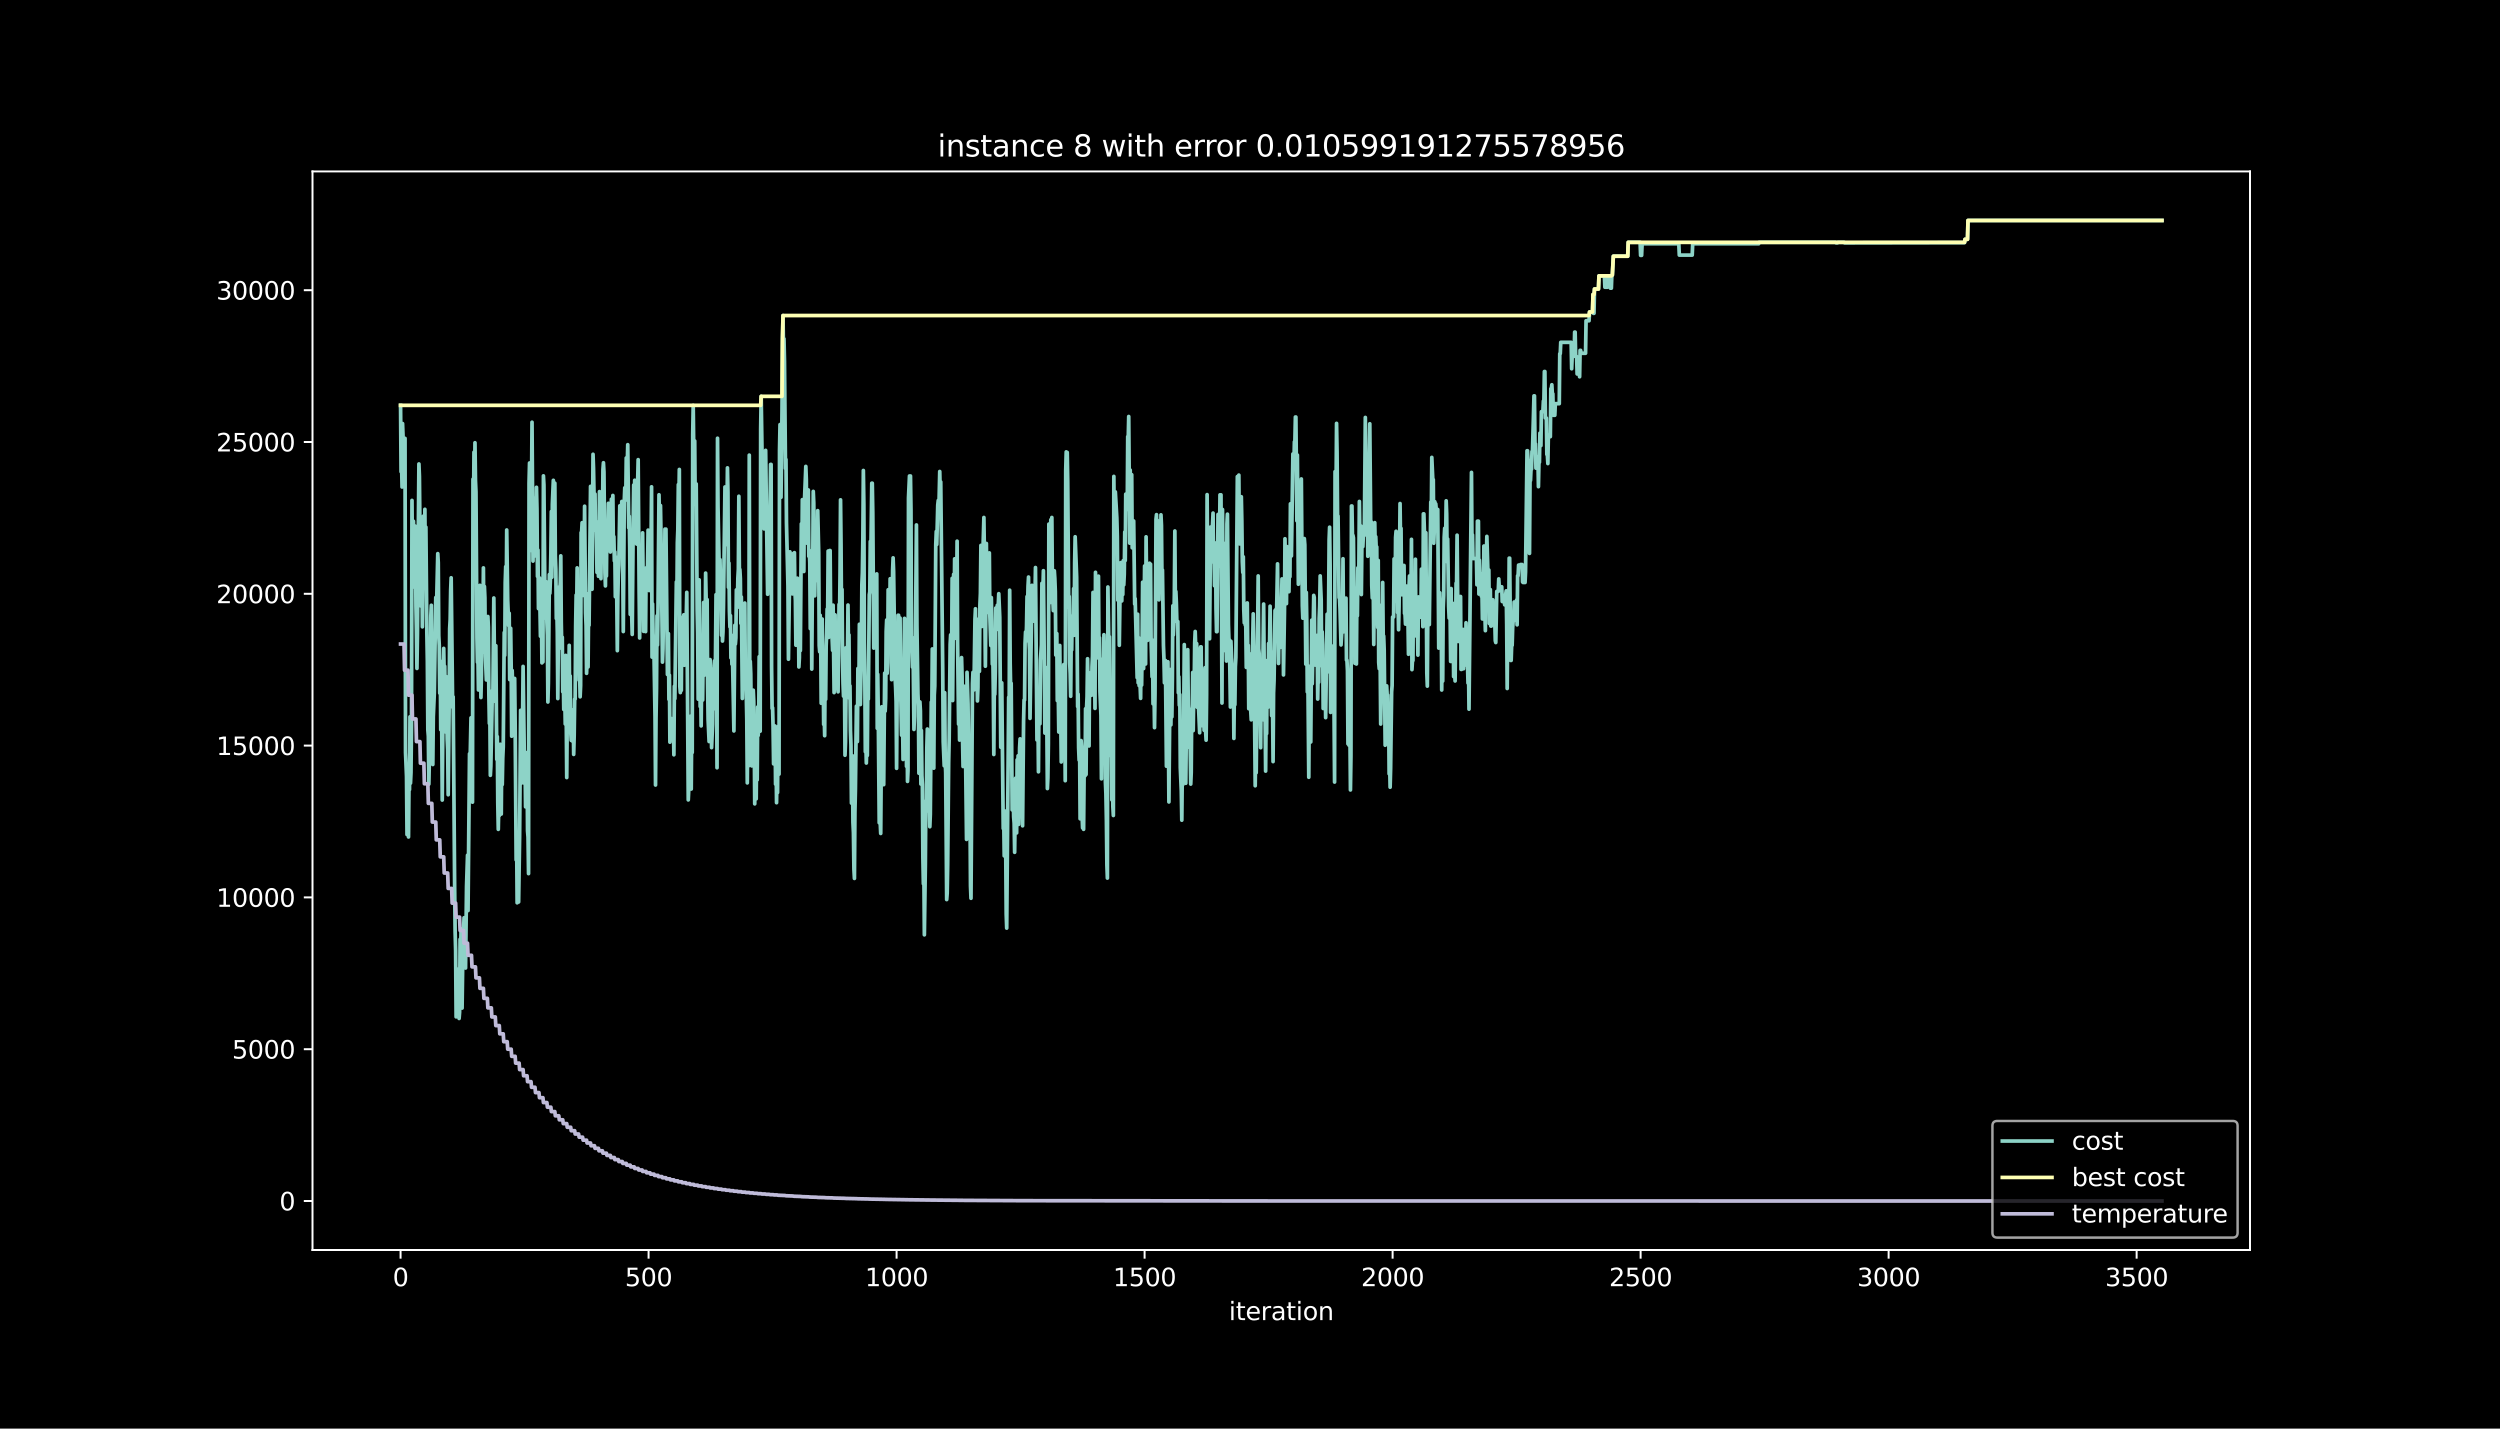 <?xml version="1.0" encoding="utf-8" standalone="no"?>
<!DOCTYPE svg PUBLIC "-//W3C//DTD SVG 1.1//EN"
  "http://www.w3.org/Graphics/SVG/1.1/DTD/svg11.dtd">
<svg height="576pt" version="1.1" viewBox="0 0 1008 576" width="1008pt" xmlns="http://www.w3.org/2000/svg" xmlns:xlink="http://www.w3.org/1999/xlink">
 <defs>
  <style type="text/css">*{stroke-linecap:butt;stroke-linejoin:round;}</style>
 </defs>
 <g id="figure_1">
  <g id="patch_1">
   <path d="M 0 576 
L 1008 576 
L 1008 0 
L 0 0 
z
"/>
  </g>
  <g id="axes_1">
   <g id="patch_2">
    <path d="M 126 504 
L 907.2 504 
L 907.2 69.12 
L 126 69.12 
z
"/>
   </g>
   <g id="matplotlib.axis_1">
    <g id="xtick_1">
     <g id="line2d_1">
      <defs>
       <path d="M 0 0 
L 0 3.5 
" id="m9c30fea90b" style="stroke:#ffffff;stroke-width:0.8;"/>
      </defs>
      <g>
       <use style="fill:#ffffff;stroke:#ffffff;stroke-width:0.8;" x="161.509" xlink:href="#m9c30fea90b" y="504"/>
      </g>
     </g>
     <g id="text_1">
      <!-- 0 -->
      <g style="fill:#ffffff;" transform="translate(158.328 518.598)scale(0.1 -0.1)">
       <defs>
        <path d="M 2034 4250 
Q 1547 4250 1301 3770 
Q 1056 3291 1056 2328 
Q 1056 1369 1301 889 
Q 1547 409 2034 409 
Q 2525 409 2770 889 
Q 3016 1369 3016 2328 
Q 3016 3291 2770 3770 
Q 2525 4250 2034 4250 
z
M 2034 4750 
Q 2819 4750 3233 4129 
Q 3647 3509 3647 2328 
Q 3647 1150 3233 529 
Q 2819 -91 2034 -91 
Q 1250 -91 836 529 
Q 422 1150 422 2328 
Q 422 3509 836 4129 
Q 1250 4750 2034 4750 
z
" id="DejaVuSans-30" transform="scale(0.016)"/>
       </defs>
       <use xlink:href="#DejaVuSans-30"/>
      </g>
     </g>
    </g>
    <g id="xtick_2">
     <g id="line2d_2">
      <g>
       <use style="fill:#ffffff;stroke:#ffffff;stroke-width:0.8;" x="261.507" xlink:href="#m9c30fea90b" y="504"/>
      </g>
     </g>
     <g id="text_2">
      <!-- 500 -->
      <g style="fill:#ffffff;" transform="translate(251.963 518.598)scale(0.1 -0.1)">
       <defs>
        <path d="M 691 4666 
L 3169 4666 
L 3169 4134 
L 1269 4134 
L 1269 2991 
Q 1406 3038 1543 3061 
Q 1681 3084 1819 3084 
Q 2600 3084 3056 2656 
Q 3513 2228 3513 1497 
Q 3513 744 3044 326 
Q 2575 -91 1722 -91 
Q 1428 -91 1123 -41 
Q 819 9 494 109 
L 494 744 
Q 775 591 1075 516 
Q 1375 441 1709 441 
Q 2250 441 2565 725 
Q 2881 1009 2881 1497 
Q 2881 1984 2565 2268 
Q 2250 2553 1709 2553 
Q 1456 2553 1204 2497 
Q 953 2441 691 2322 
L 691 4666 
z
" id="DejaVuSans-35" transform="scale(0.016)"/>
       </defs>
       <use xlink:href="#DejaVuSans-35"/>
       <use x="63.623" xlink:href="#DejaVuSans-30"/>
       <use x="127.246" xlink:href="#DejaVuSans-30"/>
      </g>
     </g>
    </g>
    <g id="xtick_3">
     <g id="line2d_3">
      <g>
       <use style="fill:#ffffff;stroke:#ffffff;stroke-width:0.8;" x="361.504" xlink:href="#m9c30fea90b" y="504"/>
      </g>
     </g>
     <g id="text_3">
      <!-- 1000 -->
      <g style="fill:#ffffff;" transform="translate(348.779 518.598)scale(0.1 -0.1)">
       <defs>
        <path d="M 794 531 
L 1825 531 
L 1825 4091 
L 703 3866 
L 703 4441 
L 1819 4666 
L 2450 4666 
L 2450 531 
L 3481 531 
L 3481 0 
L 794 0 
L 794 531 
z
" id="DejaVuSans-31" transform="scale(0.016)"/>
       </defs>
       <use xlink:href="#DejaVuSans-31"/>
       <use x="63.623" xlink:href="#DejaVuSans-30"/>
       <use x="127.246" xlink:href="#DejaVuSans-30"/>
       <use x="190.869" xlink:href="#DejaVuSans-30"/>
      </g>
     </g>
    </g>
    <g id="xtick_4">
     <g id="line2d_4">
      <g>
       <use style="fill:#ffffff;stroke:#ffffff;stroke-width:0.8;" x="461.501" xlink:href="#m9c30fea90b" y="504"/>
      </g>
     </g>
     <g id="text_4">
      <!-- 1500 -->
      <g style="fill:#ffffff;" transform="translate(448.776 518.598)scale(0.1 -0.1)">
       <use xlink:href="#DejaVuSans-31"/>
       <use x="63.623" xlink:href="#DejaVuSans-35"/>
       <use x="127.246" xlink:href="#DejaVuSans-30"/>
       <use x="190.869" xlink:href="#DejaVuSans-30"/>
      </g>
     </g>
    </g>
    <g id="xtick_5">
     <g id="line2d_5">
      <g>
       <use style="fill:#ffffff;stroke:#ffffff;stroke-width:0.8;" x="561.499" xlink:href="#m9c30fea90b" y="504"/>
      </g>
     </g>
     <g id="text_5">
      <!-- 2000 -->
      <g style="fill:#ffffff;" transform="translate(548.774 518.598)scale(0.1 -0.1)">
       <defs>
        <path d="M 1228 531 
L 3431 531 
L 3431 0 
L 469 0 
L 469 531 
Q 828 903 1448 1529 
Q 2069 2156 2228 2338 
Q 2531 2678 2651 2914 
Q 2772 3150 2772 3378 
Q 2772 3750 2511 3984 
Q 2250 4219 1831 4219 
Q 1534 4219 1204 4116 
Q 875 4013 500 3803 
L 500 4441 
Q 881 4594 1212 4672 
Q 1544 4750 1819 4750 
Q 2544 4750 2975 4387 
Q 3406 4025 3406 3419 
Q 3406 3131 3298 2873 
Q 3191 2616 2906 2266 
Q 2828 2175 2409 1742 
Q 1991 1309 1228 531 
z
" id="DejaVuSans-32" transform="scale(0.016)"/>
       </defs>
       <use xlink:href="#DejaVuSans-32"/>
       <use x="63.623" xlink:href="#DejaVuSans-30"/>
       <use x="127.246" xlink:href="#DejaVuSans-30"/>
       <use x="190.869" xlink:href="#DejaVuSans-30"/>
      </g>
     </g>
    </g>
    <g id="xtick_6">
     <g id="line2d_6">
      <g>
       <use style="fill:#ffffff;stroke:#ffffff;stroke-width:0.8;" x="661.496" xlink:href="#m9c30fea90b" y="504"/>
      </g>
     </g>
     <g id="text_6">
      <!-- 2500 -->
      <g style="fill:#ffffff;" transform="translate(648.771 518.598)scale(0.1 -0.1)">
       <use xlink:href="#DejaVuSans-32"/>
       <use x="63.623" xlink:href="#DejaVuSans-35"/>
       <use x="127.246" xlink:href="#DejaVuSans-30"/>
       <use x="190.869" xlink:href="#DejaVuSans-30"/>
      </g>
     </g>
    </g>
    <g id="xtick_7">
     <g id="line2d_7">
      <g>
       <use style="fill:#ffffff;stroke:#ffffff;stroke-width:0.8;" x="761.494" xlink:href="#m9c30fea90b" y="504"/>
      </g>
     </g>
     <g id="text_7">
      <!-- 3000 -->
      <g style="fill:#ffffff;" transform="translate(748.769 518.598)scale(0.1 -0.1)">
       <defs>
        <path d="M 2597 2516 
Q 3050 2419 3304 2112 
Q 3559 1806 3559 1356 
Q 3559 666 3084 287 
Q 2609 -91 1734 -91 
Q 1441 -91 1130 -33 
Q 819 25 488 141 
L 488 750 
Q 750 597 1062 519 
Q 1375 441 1716 441 
Q 2309 441 2620 675 
Q 2931 909 2931 1356 
Q 2931 1769 2642 2001 
Q 2353 2234 1838 2234 
L 1294 2234 
L 1294 2753 
L 1863 2753 
Q 2328 2753 2575 2939 
Q 2822 3125 2822 3475 
Q 2822 3834 2567 4026 
Q 2313 4219 1838 4219 
Q 1578 4219 1281 4162 
Q 984 4106 628 3988 
L 628 4550 
Q 988 4650 1302 4700 
Q 1616 4750 1894 4750 
Q 2613 4750 3031 4423 
Q 3450 4097 3450 3541 
Q 3450 3153 3228 2886 
Q 3006 2619 2597 2516 
z
" id="DejaVuSans-33" transform="scale(0.016)"/>
       </defs>
       <use xlink:href="#DejaVuSans-33"/>
       <use x="63.623" xlink:href="#DejaVuSans-30"/>
       <use x="127.246" xlink:href="#DejaVuSans-30"/>
       <use x="190.869" xlink:href="#DejaVuSans-30"/>
      </g>
     </g>
    </g>
    <g id="xtick_8">
     <g id="line2d_8">
      <g>
       <use style="fill:#ffffff;stroke:#ffffff;stroke-width:0.8;" x="861.491" xlink:href="#m9c30fea90b" y="504"/>
      </g>
     </g>
     <g id="text_8">
      <!-- 3500 -->
      <g style="fill:#ffffff;" transform="translate(848.766 518.598)scale(0.1 -0.1)">
       <use xlink:href="#DejaVuSans-33"/>
       <use x="63.623" xlink:href="#DejaVuSans-35"/>
       <use x="127.246" xlink:href="#DejaVuSans-30"/>
       <use x="190.869" xlink:href="#DejaVuSans-30"/>
      </g>
     </g>
    </g>
    <g id="text_9">
     <!-- iteration -->
     <g style="fill:#ffffff;" transform="translate(495.477 532.277)scale(0.1 -0.1)">
      <defs>
       <path d="M 603 3500 
L 1178 3500 
L 1178 0 
L 603 0 
L 603 3500 
z
M 603 4863 
L 1178 4863 
L 1178 4134 
L 603 4134 
L 603 4863 
z
" id="DejaVuSans-69" transform="scale(0.016)"/>
       <path d="M 1172 4494 
L 1172 3500 
L 2356 3500 
L 2356 3053 
L 1172 3053 
L 1172 1153 
Q 1172 725 1289 603 
Q 1406 481 1766 481 
L 2356 481 
L 2356 0 
L 1766 0 
Q 1100 0 847 248 
Q 594 497 594 1153 
L 594 3053 
L 172 3053 
L 172 3500 
L 594 3500 
L 594 4494 
L 1172 4494 
z
" id="DejaVuSans-74" transform="scale(0.016)"/>
       <path d="M 3597 1894 
L 3597 1613 
L 953 1613 
Q 991 1019 1311 708 
Q 1631 397 2203 397 
Q 2534 397 2845 478 
Q 3156 559 3463 722 
L 3463 178 
Q 3153 47 2828 -22 
Q 2503 -91 2169 -91 
Q 1331 -91 842 396 
Q 353 884 353 1716 
Q 353 2575 817 3079 
Q 1281 3584 2069 3584 
Q 2775 3584 3186 3129 
Q 3597 2675 3597 1894 
z
M 3022 2063 
Q 3016 2534 2758 2815 
Q 2500 3097 2075 3097 
Q 1594 3097 1305 2825 
Q 1016 2553 972 2059 
L 3022 2063 
z
" id="DejaVuSans-65" transform="scale(0.016)"/>
       <path d="M 2631 2963 
Q 2534 3019 2420 3045 
Q 2306 3072 2169 3072 
Q 1681 3072 1420 2755 
Q 1159 2438 1159 1844 
L 1159 0 
L 581 0 
L 581 3500 
L 1159 3500 
L 1159 2956 
Q 1341 3275 1631 3429 
Q 1922 3584 2338 3584 
Q 2397 3584 2469 3576 
Q 2541 3569 2628 3553 
L 2631 2963 
z
" id="DejaVuSans-72" transform="scale(0.016)"/>
       <path d="M 2194 1759 
Q 1497 1759 1228 1600 
Q 959 1441 959 1056 
Q 959 750 1161 570 
Q 1363 391 1709 391 
Q 2188 391 2477 730 
Q 2766 1069 2766 1631 
L 2766 1759 
L 2194 1759 
z
M 3341 1997 
L 3341 0 
L 2766 0 
L 2766 531 
Q 2569 213 2275 61 
Q 1981 -91 1556 -91 
Q 1019 -91 701 211 
Q 384 513 384 1019 
Q 384 1609 779 1909 
Q 1175 2209 1959 2209 
L 2766 2209 
L 2766 2266 
Q 2766 2663 2505 2880 
Q 2244 3097 1772 3097 
Q 1472 3097 1187 3025 
Q 903 2953 641 2809 
L 641 3341 
Q 956 3463 1253 3523 
Q 1550 3584 1831 3584 
Q 2591 3584 2966 3190 
Q 3341 2797 3341 1997 
z
" id="DejaVuSans-61" transform="scale(0.016)"/>
       <path d="M 1959 3097 
Q 1497 3097 1228 2736 
Q 959 2375 959 1747 
Q 959 1119 1226 758 
Q 1494 397 1959 397 
Q 2419 397 2687 759 
Q 2956 1122 2956 1747 
Q 2956 2369 2687 2733 
Q 2419 3097 1959 3097 
z
M 1959 3584 
Q 2709 3584 3137 3096 
Q 3566 2609 3566 1747 
Q 3566 888 3137 398 
Q 2709 -91 1959 -91 
Q 1206 -91 779 398 
Q 353 888 353 1747 
Q 353 2609 779 3096 
Q 1206 3584 1959 3584 
z
" id="DejaVuSans-6f" transform="scale(0.016)"/>
       <path d="M 3513 2113 
L 3513 0 
L 2938 0 
L 2938 2094 
Q 2938 2591 2744 2837 
Q 2550 3084 2163 3084 
Q 1697 3084 1428 2787 
Q 1159 2491 1159 1978 
L 1159 0 
L 581 0 
L 581 3500 
L 1159 3500 
L 1159 2956 
Q 1366 3272 1645 3428 
Q 1925 3584 2291 3584 
Q 2894 3584 3203 3211 
Q 3513 2838 3513 2113 
z
" id="DejaVuSans-6e" transform="scale(0.016)"/>
      </defs>
      <use xlink:href="#DejaVuSans-69"/>
      <use x="27.783" xlink:href="#DejaVuSans-74"/>
      <use x="66.992" xlink:href="#DejaVuSans-65"/>
      <use x="128.516" xlink:href="#DejaVuSans-72"/>
      <use x="169.629" xlink:href="#DejaVuSans-61"/>
      <use x="230.908" xlink:href="#DejaVuSans-74"/>
      <use x="270.117" xlink:href="#DejaVuSans-69"/>
      <use x="297.9" xlink:href="#DejaVuSans-6f"/>
      <use x="359.082" xlink:href="#DejaVuSans-6e"/>
     </g>
    </g>
   </g>
   <g id="matplotlib.axis_2">
    <g id="ytick_1">
     <g id="line2d_9">
      <defs>
       <path d="M 0 0 
L -3.5 0 
" id="mb59031bdc0" style="stroke:#ffffff;stroke-width:0.8;"/>
      </defs>
      <g>
       <use style="fill:#ffffff;stroke:#ffffff;stroke-width:0.8;" x="126" xlink:href="#mb59031bdc0" y="484.233"/>
      </g>
     </g>
     <g id="text_10">
      <!-- 0 -->
      <g style="fill:#ffffff;" transform="translate(112.638 488.032)scale(0.1 -0.1)">
       <use xlink:href="#DejaVuSans-30"/>
      </g>
     </g>
    </g>
    <g id="ytick_2">
     <g id="line2d_10">
      <g>
       <use style="fill:#ffffff;stroke:#ffffff;stroke-width:0.8;" x="126" xlink:href="#mb59031bdc0" y="423.03"/>
      </g>
     </g>
     <g id="text_11">
      <!-- 5000 -->
      <g style="fill:#ffffff;" transform="translate(93.55 426.829)scale(0.1 -0.1)">
       <use xlink:href="#DejaVuSans-35"/>
       <use x="63.623" xlink:href="#DejaVuSans-30"/>
       <use x="127.246" xlink:href="#DejaVuSans-30"/>
       <use x="190.869" xlink:href="#DejaVuSans-30"/>
      </g>
     </g>
    </g>
    <g id="ytick_3">
     <g id="line2d_11">
      <g>
       <use style="fill:#ffffff;stroke:#ffffff;stroke-width:0.8;" x="126" xlink:href="#mb59031bdc0" y="361.827"/>
      </g>
     </g>
     <g id="text_12">
      <!-- 10000 -->
      <g style="fill:#ffffff;" transform="translate(87.188 365.626)scale(0.1 -0.1)">
       <use xlink:href="#DejaVuSans-31"/>
       <use x="63.623" xlink:href="#DejaVuSans-30"/>
       <use x="127.246" xlink:href="#DejaVuSans-30"/>
       <use x="190.869" xlink:href="#DejaVuSans-30"/>
       <use x="254.492" xlink:href="#DejaVuSans-30"/>
      </g>
     </g>
    </g>
    <g id="ytick_4">
     <g id="line2d_12">
      <g>
       <use style="fill:#ffffff;stroke:#ffffff;stroke-width:0.8;" x="126" xlink:href="#mb59031bdc0" y="300.624"/>
      </g>
     </g>
     <g id="text_13">
      <!-- 15000 -->
      <g style="fill:#ffffff;" transform="translate(87.188 304.424)scale(0.1 -0.1)">
       <use xlink:href="#DejaVuSans-31"/>
       <use x="63.623" xlink:href="#DejaVuSans-35"/>
       <use x="127.246" xlink:href="#DejaVuSans-30"/>
       <use x="190.869" xlink:href="#DejaVuSans-30"/>
       <use x="254.492" xlink:href="#DejaVuSans-30"/>
      </g>
     </g>
    </g>
    <g id="ytick_5">
     <g id="line2d_13">
      <g>
       <use style="fill:#ffffff;stroke:#ffffff;stroke-width:0.8;" x="126" xlink:href="#mb59031bdc0" y="239.422"/>
      </g>
     </g>
     <g id="text_14">
      <!-- 20000 -->
      <g style="fill:#ffffff;" transform="translate(87.188 243.221)scale(0.1 -0.1)">
       <use xlink:href="#DejaVuSans-32"/>
       <use x="63.623" xlink:href="#DejaVuSans-30"/>
       <use x="127.246" xlink:href="#DejaVuSans-30"/>
       <use x="190.869" xlink:href="#DejaVuSans-30"/>
       <use x="254.492" xlink:href="#DejaVuSans-30"/>
      </g>
     </g>
    </g>
    <g id="ytick_6">
     <g id="line2d_14">
      <g>
       <use style="fill:#ffffff;stroke:#ffffff;stroke-width:0.8;" x="126" xlink:href="#mb59031bdc0" y="178.219"/>
      </g>
     </g>
     <g id="text_15">
      <!-- 25000 -->
      <g style="fill:#ffffff;" transform="translate(87.188 182.018)scale(0.1 -0.1)">
       <use xlink:href="#DejaVuSans-32"/>
       <use x="63.623" xlink:href="#DejaVuSans-35"/>
       <use x="127.246" xlink:href="#DejaVuSans-30"/>
       <use x="190.869" xlink:href="#DejaVuSans-30"/>
       <use x="254.492" xlink:href="#DejaVuSans-30"/>
      </g>
     </g>
    </g>
    <g id="ytick_7">
     <g id="line2d_15">
      <g>
       <use style="fill:#ffffff;stroke:#ffffff;stroke-width:0.8;" x="126" xlink:href="#mb59031bdc0" y="117.016"/>
      </g>
     </g>
     <g id="text_16">
      <!-- 30000 -->
      <g style="fill:#ffffff;" transform="translate(87.188 120.815)scale(0.1 -0.1)">
       <use xlink:href="#DejaVuSans-33"/>
       <use x="63.623" xlink:href="#DejaVuSans-30"/>
       <use x="127.246" xlink:href="#DejaVuSans-30"/>
       <use x="190.869" xlink:href="#DejaVuSans-30"/>
       <use x="254.492" xlink:href="#DejaVuSans-30"/>
      </g>
     </g>
    </g>
   </g>
   <g id="line2d_16">
    <path clip-path="url(#pfe675510b1)" d="M 161.509 163.432 
L 161.709 190.202 
L 161.909 186.555 
L 162.109 196.359 
L 162.309 170.777 
L 162.709 181.426 
L 162.909 176.75 
L 163.109 193.789 
L 163.309 176.75 
L 163.509 303.415 
L 163.909 313.049 
L 164.109 336.501 
L 164.309 310.833 
L 164.509 332.425 
L 164.709 337.468 
L 164.909 315.876 
L 165.109 318.398 
L 165.309 289.008 
L 165.509 315.778 
L 165.709 311.482 
L 165.909 292.142 
L 166.109 201.77 
L 166.309 228.54 
L 166.709 210.167 
L 166.909 236.68 
L 167.109 231.416 
L 167.309 212.076 
L 167.509 217.34 
L 167.709 244.379 
L 167.909 254.184 
L 168.109 269.509 
L 168.309 255.812 
L 168.909 187.069 
L 169.109 192.112 
L 169.509 232.555 
L 169.709 244.342 
L 169.909 229.617 
L 170.109 225.969 
L 170.309 252.739 
L 170.709 208.11 
L 170.909 227.45 
L 171.109 232.126 
L 171.309 205.356 
L 171.509 231.869 
L 171.709 212.529 
L 172.109 255.151 
L 172.309 266.645 
L 172.509 294.308 
L 172.709 296.83 
L 172.909 316.17 
L 173.109 306.941 
L 173.309 279.901 
L 173.509 274.858 
L 173.709 248.345 
L 173.909 244.049 
L 174.309 297.601 
L 174.509 308.25 
L 174.709 288.91 
L 175.109 279.509 
L 175.709 240.903 
L 175.909 245.199 
L 176.109 240.633 
L 176.509 223.227 
L 176.709 226.875 
L 176.909 256.35 
L 177.109 260.243 
L 177.309 279.497 
L 177.509 266.559 
L 177.709 294.223 
L 177.909 279.497 
L 178.109 293.194 
L 178.309 322.584 
L 178.709 271.467 
L 178.909 261.43 
L 179.109 272.924 
L 179.309 268.628 
L 179.709 295.141 
L 179.909 272.814 
L 180.309 297.944 
L 180.509 302.24 
L 180.709 320.442 
L 181.109 282.9 
L 181.309 253.425 
L 181.509 249.777 
L 181.709 237.989 
L 181.909 232.971 
L 182.509 285.238 
L 182.709 280.942 
L 183.309 357.421 
L 183.509 375.622 
L 183.709 383.224 
L 183.909 409.994 
L 184.109 391.792 
L 184.309 395.44 
L 184.509 390.764 
L 184.708 408.966 
L 184.908 405.306 
L 185.108 410.643 
L 185.308 408.121 
L 185.508 378.731 
L 185.708 383.774 
L 185.908 374.545 
L 186.108 377.067 
L 186.308 406.456 
L 186.708 377.605 
L 186.908 375.084 
L 187.108 370.041 
L 187.508 379.649 
L 187.708 390.299 
L 188.108 357.457 
L 188.508 344.813 
L 188.708 367.14 
L 189.308 303.905 
L 189.508 308.581 
L 189.908 289.424 
L 190.108 290.501 
L 190.508 323.429 
L 190.708 193.177 
L 190.908 207.902 
L 191.108 182.319 
L 191.308 207.902 
L 191.508 178.513 
L 191.708 193.789 
L 191.908 198.355 
L 192.308 257.219 
L 192.508 267.024 
L 192.708 264.503 
L 192.908 278.2 
L 193.108 273.634 
L 193.508 236.007 
L 193.908 281.248 
L 194.108 272.018 
L 194.308 244.979 
L 194.508 263.095 
L 194.708 251.307 
L 194.908 228.98 
L 195.108 254.649 
L 195.308 236.447 
L 195.508 241.013 
L 195.708 264.466 
L 196.108 274.16 
L 196.308 270.5 
L 196.508 274.16 
L 196.708 248.578 
L 196.908 252.874 
L 197.108 279.913 
L 197.308 291.701 
L 197.508 287.025 
L 197.708 312.608 
L 197.908 308.948 
L 198.508 278.445 
L 198.708 282.104 
L 199.108 241.111 
L 199.508 282.765 
L 199.708 278.469 
L 199.908 260.353 
L 200.308 306.206 
L 200.508 296.977 
L 200.708 323.747 
L 200.908 334.396 
L 201.108 324.591 
L 201.308 328.888 
L 201.508 305.435 
L 201.708 300.098 
L 201.908 323.551 
L 202.108 328.227 
L 202.308 302.644 
L 202.508 316.341 
L 202.708 305.692 
L 202.908 301.126 
L 203.308 255.016 
L 203.508 264.245 
L 203.708 234.856 
L 203.908 228.442 
L 204.108 243.167 
L 204.308 213.692 
L 204.708 241.992 
L 205.108 252.274 
L 205.308 247.256 
L 205.508 274.026 
L 205.708 256.987 
L 205.908 253.327 
L 206.108 269.178 
L 206.308 296.842 
L 206.508 270.329 
L 206.908 283.267 
L 207.308 273.548 
L 207.508 273.548 
L 207.708 291.75 
L 208.108 346.722 
L 208.308 337.493 
L 208.508 364.006 
L 208.908 354.446 
L 209.108 363.675 
L 209.508 337.162 
L 209.908 286.401 
L 210.108 315.876 
L 210.308 300.196 
L 210.508 311.69 
L 210.908 268.701 
L 211.308 298.029 
L 211.508 315.888 
L 211.708 308.287 
L 211.908 325.326 
L 212.108 305.986 
L 212.308 303.464 
L 212.508 308.483 
L 212.708 334.996 
L 212.908 337.517 
L 213.108 352.243 
L 213.308 194.805 
L 213.508 186.677 
L 213.908 210.167 
L 214.108 221.954 
L 214.508 170.238 
L 214.908 226.226 
L 215.108 210.632 
L 215.308 224.329 
L 215.708 200.827 
L 215.908 203.704 
L 216.108 211.807 
L 216.308 196.482 
L 216.508 205.368 
L 216.708 232.408 
L 216.908 221.758 
L 217.108 245.395 
L 217.308 245.395 
L 217.508 233.02 
L 217.908 256.522 
L 218.308 246.619 
L 218.508 267.269 
L 218.708 237.794 
L 218.908 266.865 
L 219.108 191.867 
L 219.308 195.515 
L 219.708 241.625 
L 219.908 249.226 
L 220.108 234.501 
L 220.308 239.177 
L 220.508 250.964 
L 220.708 256.008 
L 220.908 283.047 
L 221.108 275.446 
L 221.508 231.637 
L 221.708 239.238 
L 221.908 233.901 
L 222.108 223.252 
L 222.308 206.237 
L 222.508 232.751 
L 222.708 203.275 
L 223.108 193.666 
L 223.308 197.326 
L 223.508 211.354 
L 223.707 194.805 
L 223.907 224.28 
L 224.107 229.543 
L 224.307 249.385 
L 224.507 245.089 
L 224.707 254.894 
L 224.907 281.664 
L 225.307 236.741 
L 225.507 242.078 
L 225.907 234.77 
L 226.107 224.121 
L 226.307 250.94 
L 226.507 261.589 
L 226.707 256.913 
L 226.907 278.934 
L 227.107 271.333 
L 227.307 286.058 
L 227.507 275.409 
L 227.707 279.057 
L 227.907 291.921 
L 228.107 264.258 
L 228.507 313.514 
L 228.907 266.51 
L 229.107 294.174 
L 229.507 260.206 
L 229.707 287.87 
L 229.907 272.545 
L 230.107 294.871 
L 230.307 298.531 
L 230.507 288.727 
L 230.707 286.205 
L 230.907 298.923 
L 231.107 287.135 
L 231.307 304.174 
L 231.507 296.573 
L 231.707 281.847 
L 231.907 281.847 
L 232.107 252.372 
L 232.307 239.911 
L 232.507 246.901 
L 232.707 228.968 
L 232.907 258.443 
L 233.107 254.796 
L 233.307 259.521 
L 233.507 274.246 
L 233.707 271.724 
L 233.907 280.954 
L 234.107 276.388 
L 234.307 214.72 
L 234.507 214.72 
L 234.707 210.754 
L 235.107 240.083 
L 235.307 224.757 
L 235.507 229.776 
L 235.707 204.108 
L 236.107 247.096 
L 236.307 252.14 
L 236.507 271.48 
L 236.707 266.216 
L 236.907 239.446 
L 237.107 268.921 
L 237.307 247.329 
L 237.507 252.115 
L 238.107 196.102 
L 238.307 196.102 
L 238.507 210.828 
L 238.707 237.598 
L 239.107 183.164 
L 239.307 188.917 
L 239.507 199.566 
L 239.707 203.863 
L 239.907 199.187 
L 240.107 213.912 
L 240.307 210.252 
L 240.507 217.854 
L 240.707 230.792 
L 240.907 217.095 
L 241.107 227.695 
L 241.307 232.371 
L 241.507 227.695 
L 241.707 198.22 
L 241.907 223.888 
L 242.107 221.367 
L 242.307 233.326 
L 242.507 212.921 
L 242.707 215.136 
L 242.907 210.093 
L 243.107 189.321 
L 243.307 186.579 
L 243.507 190.239 
L 243.907 230.976 
L 244.107 236.239 
L 244.307 210.656 
L 244.507 232.249 
L 244.707 210.656 
L 244.907 220.461 
L 245.107 214.72 
L 245.307 202.933 
L 245.507 204.071 
L 245.707 204.071 
L 245.907 207.841 
L 246.107 222.566 
L 246.507 201.268 
L 246.907 219.115 
L 247.107 199.774 
L 247.307 221.367 
L 247.507 216.348 
L 247.707 226.153 
L 247.907 222.493 
L 248.107 240.609 
L 248.307 235.346 
L 248.507 224.696 
L 248.907 262.348 
L 249.107 240.756 
L 249.307 231.526 
L 249.507 227.879 
L 249.907 203.936 
L 250.107 209.322 
L 250.307 218.551 
L 250.507 206.764 
L 250.707 202.198 
L 250.907 207.462 
L 251.307 254.637 
L 251.707 202.014 
L 251.907 196.678 
L 252.107 197.057 
L 252.307 201.623 
L 252.507 184.633 
L 252.707 196.127 
L 253.107 179.296 
L 253.507 212.811 
L 253.707 208.135 
L 253.907 220.938 
L 254.107 247.708 
L 254.307 218.319 
L 254.507 222.615 
L 254.707 248.198 
L 254.907 255.799 
L 255.307 210.877 
L 255.507 195.551 
L 255.707 207.339 
L 255.907 193.642 
L 256.107 215.969 
L 256.507 205.662 
L 256.707 219.359 
L 256.907 219.359 
L 257.107 194.217 
L 257.307 185.331 
L 257.707 238.797 
L 257.907 257.232 
L 258.107 227.756 
L 258.307 219.971 
L 258.907 236.435 
L 259.107 214.843 
L 259.507 254.551 
L 259.907 244.942 
L 260.307 254.661 
L 260.507 228.993 
L 260.707 231.514 
L 260.907 236.08 
L 261.107 228.479 
L 261.307 213.753 
L 261.507 233.093 
L 261.707 238.112 
L 262.507 219.151 
L 262.707 196.286 
L 262.906 264.943 
L 263.106 243.473 
L 263.306 255.261 
L 263.706 264.503 
L 264.106 288.849 
L 264.306 316.513 
L 264.506 289.473 
L 264.706 277.686 
L 264.906 248.296 
L 265.106 260.084 
L 265.306 245.358 
L 265.706 199.493 
L 265.906 209.298 
L 266.106 233.301 
L 266.306 203.826 
L 266.506 215.32 
L 267.106 266.963 
L 267.306 261.626 
L 267.706 234.281 
L 267.906 236.802 
L 268.106 213.349 
L 268.306 239.862 
L 268.506 213.349 
L 269.106 271.957 
L 269.306 267.281 
L 269.506 255.493 
L 269.706 282.007 
L 269.906 272.202 
L 270.106 299.241 
L 270.506 289.632 
L 270.906 296.94 
L 271.106 292.644 
L 271.306 297.209 
L 271.506 289.608 
L 271.706 304.333 
L 271.906 276.67 
L 272.106 281.713 
L 272.706 234.623 
L 272.906 244.428 
L 273.106 218.845 
L 273.306 213.582 
L 273.506 195.38 
L 273.706 202.981 
L 273.906 189.284 
L 274.106 276.731 
L 274.306 279.252 
L 274.506 251.589 
L 274.706 278.359 
L 274.906 248.969 
L 275.106 252.617 
L 275.306 248.969 
L 275.506 252.189 
L 275.706 247.892 
L 275.906 268.224 
L 276.106 262.96 
L 276.306 268.003 
L 276.506 248.663 
L 276.706 248.639 
L 276.906 238.834 
L 277.506 322.523 
L 277.906 314.199 
L 278.106 309.523 
L 278.306 315.264 
L 278.506 288.751 
L 278.706 318.141 
L 278.906 290.477 
L 279.106 303.415 
L 279.306 175.122 
L 279.506 163.444 
L 279.706 180.728 
L 279.906 182.821 
L 280.106 177.778 
L 280.306 203.447 
L 280.706 195.111 
L 281.106 245.909 
L 281.306 255.138 
L 281.506 281.909 
L 281.906 233.803 
L 282.306 284.871 
L 282.506 275.641 
L 282.706 292.68 
L 282.906 273.34 
L 283.306 282.264 
L 283.706 242.898 
L 283.906 272.288 
L 284.106 262.483 
L 284.306 258.186 
L 284.506 231.074 
L 284.906 251.54 
L 285.106 241.735 
L 285.306 275.605 
L 285.506 290.073 
L 285.906 298.984 
L 286.306 265.947 
L 286.506 268.468 
L 286.906 301.445 
L 287.306 292.105 
L 287.506 269.778 
L 287.706 283.475 
L 287.906 278.212 
L 288.106 266.424 
L 288.306 285.764 
L 288.706 239.752 
L 289.106 309.56 
L 289.306 176.701 
L 289.506 204.365 
L 289.906 225.382 
L 290.106 230.645 
L 290.306 225.627 
L 290.906 256.154 
L 291.106 241.429 
L 291.306 258.468 
L 291.506 254.808 
L 291.706 244.159 
L 292.306 196.347 
L 292.506 214.549 
L 292.706 219.592 
L 292.906 201.39 
L 293.106 205.687 
L 293.306 188.648 
L 293.506 198.452 
L 293.706 236.827 
L 293.906 227.022 
L 294.106 246.362 
L 294.306 252.776 
L 294.506 248.21 
L 294.706 265.249 
L 294.906 256.02 
L 295.106 267.807 
L 295.306 262.764 
L 295.906 294.712 
L 296.306 252.091 
L 296.506 259.692 
L 296.706 257.17 
L 296.906 237.83 
L 297.106 240.352 
L 297.306 244.918 
L 297.506 233.13 
L 297.706 229.482 
L 297.906 200.093 
L 298.106 229.568 
L 298.306 229.568 
L 298.506 233.216 
L 298.706 251.332 
L 298.906 240.682 
L 299.306 281.615 
L 299.506 270.121 
L 299.706 252.005 
L 299.906 269.044 
L 300.106 264.747 
L 300.306 243.155 
L 300.506 270.194 
L 300.706 270.109 
L 301.106 289.987 
L 301.306 315.656 
L 301.506 289.987 
L 301.706 279.338 
L 301.905 308.728 
L 302.105 183.507 
L 302.305 272.704 
L 302.505 266.632 
L 302.705 271.651 
L 303.105 308.813 
L 303.705 278.285 
L 303.905 282.753 
L 304.105 296.45 
L 304.305 324.114 
L 304.505 305.998 
L 304.705 310.294 
L 304.905 322.082 
L 305.105 296.414 
L 305.305 314.444 
L 305.505 285.054 
L 305.705 296.548 
L 305.905 291.285 
L 306.105 264.772 
L 306.305 291.493 
L 306.505 294.81 
L 306.705 172.894 
L 306.905 159.797 
L 307.505 200.007 
L 307.705 186.31 
L 307.905 205.65 
L 308.105 213.251 
L 308.705 181.585 
L 309.105 212.26 
L 309.505 239.605 
L 309.905 206.164 
L 310.105 224.28 
L 310.305 219.017 
L 310.705 187.252 
L 310.905 187.252 
L 311.105 268.958 
L 311.305 285.666 
L 311.505 285.373 
L 311.705 292.974 
L 311.905 307.993 
L 312.105 292.974 
L 312.305 292.729 
L 312.505 292.729 
L 312.705 316.182 
L 312.905 305.533 
L 313.105 323.649 
L 313.305 308.923 
L 313.505 319.573 
L 313.705 293.06 
L 313.905 292.803 
L 314.105 312.143 
L 314.305 181.524 
L 314.505 171.181 
L 314.705 196.849 
L 314.905 200.509 
L 315.305 165.844 
L 315.505 136.454 
L 315.705 127.225 
L 315.905 140.873 
L 316.105 136.576 
L 316.305 145.806 
L 316.705 188.893 
L 316.905 185.245 
L 317.105 210.828 
L 317.705 236.325 
L 317.905 265.8 
L 318.505 222.493 
L 318.905 234.917 
L 319.105 229.874 
L 319.505 239.458 
L 319.705 234.195 
L 319.905 223.129 
L 320.105 223.129 
L 320.305 222.836 
L 320.505 238.381 
L 320.705 242.029 
L 320.905 260.145 
L 321.105 255.126 
L 321.305 260.169 
L 321.505 233.13 
L 321.705 244.918 
L 321.905 241.258 
L 322.105 268.921 
L 322.305 265.274 
L 322.505 235.798 
L 322.705 262.311 
L 323.105 211.195 
L 323.305 228.234 
L 323.505 201.464 
L 323.705 228.503 
L 323.905 225.161 
L 324.105 230.425 
L 324.305 203.385 
L 324.905 188.06 
L 325.105 193.324 
L 325.305 218.992 
L 325.505 201.953 
L 325.705 215.65 
L 325.905 197.534 
L 326.105 224.305 
L 326.305 221.783 
L 326.505 226.948 
L 326.705 253.462 
L 327.105 228.27 
L 327.305 269.778 
L 327.505 240.389 
L 327.705 227.609 
L 327.905 198.134 
L 328.105 202.7 
L 328.505 240.242 
L 328.905 216.96 
L 329.305 234.085 
L 329.505 231.563 
L 329.705 205.895 
L 330.105 222.823 
L 330.305 260.28 
L 330.505 262.801 
L 330.705 248.076 
L 330.905 257.88 
L 331.105 283.549 
L 331.305 254.159 
L 331.505 249.594 
L 331.705 278.983 
L 331.905 269.754 
L 332.105 292.08 
L 332.305 287.405 
L 332.505 296.634 
L 332.705 267.244 
L 332.905 281.97 
L 333.105 260.377 
L 333.305 255.359 
L 333.505 245.554 
L 333.705 249.851 
L 333.905 222.187 
L 334.105 256.999 
L 334.505 221.979 
L 334.705 221.979 
L 334.905 247.708 
L 335.105 247.708 
L 335.705 262.214 
L 335.905 244.012 
L 336.305 279.252 
L 336.505 274.956 
L 336.705 247.917 
L 336.905 269.509 
L 337.105 265.861 
L 337.305 270.88 
L 337.505 257.183 
L 337.705 275.299 
L 337.905 278.946 
L 338.305 243.706 
L 338.505 249.043 
L 338.705 230.927 
L 338.905 201.537 
L 339.105 219.739 
L 339.305 249.128 
L 339.505 237.635 
L 339.705 264.148 
L 339.905 275.641 
L 340.105 280.685 
L 340.305 261.344 
L 340.505 275.042 
L 340.705 304.517 
L 340.904 299.253 
L 341.304 261.075 
L 341.504 270.88 
L 341.704 265.543 
L 341.904 243.951 
L 342.104 260.989 
L 342.304 255.971 
L 342.504 281.554 
L 342.704 276.511 
L 342.904 294.627 
L 343.104 300.367 
L 343.304 323.82 
L 343.704 304.725 
L 343.904 331.495 
L 344.104 335.792 
L 344.304 350.517 
L 344.504 354.177 
L 344.704 327.407 
L 344.904 318.177 
L 345.304 284.736 
L 345.704 299.009 
L 345.904 269.533 
L 346.104 281.027 
L 346.304 277.367 
L 346.504 251.699 
L 346.704 257.036 
L 346.904 284.075 
L 347.304 262.777 
L 347.504 235.737 
L 347.704 231.061 
L 347.904 217.364 
L 348.104 189.7 
L 348.304 203.398 
L 348.504 258.982 
L 348.704 273.707 
L 348.904 303.097 
L 349.104 298.421 
L 349.304 307.65 
L 349.504 300.049 
L 349.704 304.615 
L 349.904 277.575 
L 350.104 281.872 
L 350.504 239.777 
L 350.704 238.626 
L 350.904 218.294 
L 351.104 226.153 
L 351.504 194.829 
L 351.704 194.829 
L 351.904 206.617 
L 352.304 261.32 
L 352.504 256.754 
L 352.704 237.414 
L 352.904 234.893 
L 353.304 260.867 
L 353.504 231.392 
L 353.704 293.66 
L 353.904 271.871 
L 354.104 286.597 
L 354.504 331.752 
L 354.704 304.713 
L 354.904 331.752 
L 355.104 336.049 
L 355.504 284.981 
L 355.704 290.244 
L 355.904 312.571 
L 356.104 286.988 
L 356.304 316.378 
L 356.704 271.406 
L 356.904 286.731 
L 357.104 281.688 
L 357.304 254.649 
L 357.504 249.973 
L 357.704 271.48 
L 357.904 267.183 
L 358.104 237.794 
L 358.304 243.057 
L 358.504 244.195 
L 358.704 254 
L 358.904 233.35 
L 359.104 237.647 
L 359.304 247.28 
L 359.504 274.05 
L 359.904 229.972 
L 360.104 224.929 
L 360.304 230.376 
L 360.904 273.352 
L 361.104 277.012 
L 361.304 282.753 
L 361.504 309.793 
L 361.704 283.28 
L 361.904 277.539 
L 362.104 248.063 
L 362.304 248.063 
L 362.504 252.531 
L 362.704 274.858 
L 362.904 249.19 
L 363.104 275.703 
L 363.504 296.426 
L 363.904 288.102 
L 364.104 306.218 
L 364.504 267.44 
L 364.704 249.324 
L 364.904 250.683 
L 365.304 279.509 
L 365.504 308.985 
L 365.704 287.392 
L 365.904 315.056 
L 366.104 310.76 
L 366.304 200.778 
L 366.704 191.916 
L 366.904 218.955 
L 367.104 191.916 
L 367.304 205.613 
L 367.504 259.582 
L 367.704 263.242 
L 367.904 268.983 
L 368.104 257.195 
L 368.504 294.112 
L 368.704 288.849 
L 368.904 262.079 
L 369.104 257.513 
L 369.504 211.66 
L 369.704 252.152 
L 370.104 279.718 
L 370.304 284.736 
L 370.504 311.776 
L 370.904 283.01 
L 371.104 286.658 
L 371.304 316.133 
L 371.504 294.541 
L 371.704 312.657 
L 371.904 316.317 
L 372.104 345.706 
L 372.304 356.356 
L 372.504 351.337 
L 372.704 376.92 
L 373.104 348.497 
L 373.304 322.914 
L 373.504 327.211 
L 373.704 301.542 
L 373.904 293.941 
L 374.104 296.463 
L 374.304 311.788 
L 374.704 321.85 
L 374.904 333.343 
L 375.104 328.325 
L 375.504 283.084 
L 375.704 288.421 
L 375.904 261.65 
L 376.104 275.348 
L 376.304 302.118 
L 376.504 309.719 
L 376.704 280.244 
L 376.904 276.596 
L 377.304 219.543 
L 377.504 214.28 
L 377.704 219.543 
L 378.104 203.63 
L 378.304 201.77 
L 378.504 207.51 
L 378.904 190.104 
L 379.104 199.334 
L 379.304 194.291 
L 380.103 269.656 
L 380.303 299.045 
L 380.703 308.764 
L 380.903 279.289 
L 381.103 306.328 
L 381.303 311.592 
L 381.703 362.708 
L 381.903 360.187 
L 382.103 348.693 
L 382.503 307.332 
L 382.703 298.103 
L 383.103 259.802 
L 383.303 255.959 
L 383.503 274.16 
L 383.703 262.666 
L 383.903 233.191 
L 384.103 282.472 
L 384.503 231.563 
L 384.703 250.903 
L 384.903 225.321 
L 385.103 252.091 
L 385.303 257.354 
L 385.703 240.523 
L 385.903 218.196 
L 386.103 259.447 
L 386.503 291.983 
L 386.703 280.195 
L 386.903 298.397 
L 387.103 279.057 
L 387.303 288.286 
L 387.503 290.807 
L 387.703 265.139 
L 387.903 272.74 
L 388.103 298.409 
L 388.303 309.058 
L 388.503 282.019 
L 388.703 276.682 
L 389.103 285.385 
L 389.703 338.448 
L 389.903 271.076 
L 390.303 283.941 
L 390.503 299.266 
L 390.703 303.831 
L 390.903 321.947 
L 391.103 327.688 
L 391.303 357.164 
L 391.503 362.182 
L 392.103 275.654 
L 392.303 271.088 
L 392.703 278.175 
L 393.103 249.753 
L 393.303 245.456 
L 393.503 271.125 
L 393.703 249.532 
L 394.103 282.619 
L 394.303 277.282 
L 394.503 250.242 
L 394.903 270.696 
L 395.103 243.926 
L 395.303 239.25 
L 395.503 219.91 
L 395.703 229.14 
L 395.903 252.592 
L 396.303 222.897 
L 396.703 208.649 
L 396.903 223.374 
L 397.303 268.615 
L 397.703 219.127 
L 397.903 237.243 
L 398.103 232.2 
L 398.303 246.925 
L 398.503 241.906 
L 398.703 226.581 
L 398.903 222.934 
L 399.103 248.112 
L 399.503 260.28 
L 399.703 240.939 
L 399.903 250.744 
L 400.103 267.783 
L 400.303 263.217 
L 400.503 278.542 
L 400.703 304.211 
L 400.903 277.441 
L 401.103 279.962 
L 401.303 270.733 
L 401.503 245.15 
L 401.903 253.853 
L 402.103 244.049 
L 402.303 248.345 
L 402.703 239.373 
L 403.103 248.933 
L 403.503 301.285 
L 403.903 275.311 
L 404.503 334.066 
L 404.703 329.769 
L 404.903 345.094 
L 405.103 326.978 
L 405.303 345.094 
L 405.503 341.434 
L 405.703 368.474 
L 405.903 374.215 
L 406.703 281.125 
L 406.903 285.691 
L 407.103 237.965 
L 407.303 267.355 
L 407.503 278.004 
L 407.703 275.482 
L 408.103 326.55 
L 408.503 317.847 
L 408.703 329.341 
L 408.903 331.862 
L 409.103 343.65 
L 409.503 313.746 
L 409.703 330.785 
L 409.903 335.828 
L 410.103 306.353 
L 410.303 313.954 
L 410.503 304.725 
L 410.703 332.389 
L 410.903 320.895 
L 411.103 301.555 
L 411.303 297.907 
L 411.703 312.204 
L 411.903 309.682 
L 412.303 332.964 
L 412.703 290.869 
L 412.903 282.239 
L 413.103 282.239 
L 413.303 259.386 
L 413.503 254.82 
L 413.703 258.468 
L 413.903 252.311 
L 414.103 240.523 
L 414.303 245.787 
L 414.503 236.325 
L 414.703 232.665 
L 414.903 258.333 
L 415.103 261.993 
L 415.303 289.657 
L 415.703 262.813 
L 416.103 236.007 
L 416.303 241.527 
L 416.503 241.527 
L 416.903 250.45 
L 417.303 240.621 
L 417.503 228.834 
L 418.103 298.348 
L 418.303 280.232 
L 418.503 288.861 
L 418.703 311.188 
L 418.903 283.524 
L 419.302 291.848 
L 419.502 266.265 
L 419.902 260.096 
L 420.102 235.186 
L 420.302 235.186 
L 420.502 237.708 
L 420.702 230.107 
L 421.102 272.128 
L 421.302 295.581 
L 421.502 269.068 
L 421.702 274.405 
L 421.902 269.839 
L 422.302 317.945 
L 422.502 313.648 
L 422.702 299.951 
L 422.902 211.317 
L 423.102 216.25 
L 423.302 243.02 
L 423.502 216.25 
L 423.702 209.542 
L 423.902 236.313 
L 424.102 208.649 
L 424.302 232.102 
L 424.502 241.906 
L 424.702 246.203 
L 424.902 234.709 
L 425.102 230.143 
L 425.302 233.203 
L 425.502 238.54 
L 425.702 264.123 
L 426.102 255.457 
L 426.302 282.496 
L 426.502 265.457 
L 426.902 295.153 
L 427.102 285.923 
L 427.302 260.255 
L 427.502 282.582 
L 427.702 290.183 
L 427.902 307.222 
L 428.102 301.481 
L 428.302 305.129 
L 428.502 295.324 
L 428.702 272.997 
L 428.902 267.954 
L 429.102 291.407 
L 429.302 287.111 
L 429.502 314.774 
L 429.702 189.798 
L 429.902 182.197 
L 430.102 187.46 
L 430.302 182.417 
L 430.502 193.911 
L 430.902 245.028 
L 431.102 240.462 
L 431.302 267.22 
L 431.502 271.516 
L 431.702 280.746 
L 431.902 258.419 
L 432.102 262.067 
L 432.302 248.369 
L 432.502 253.388 
L 432.702 249.092 
L 432.902 237.304 
L 433.102 256.154 
L 433.302 226.765 
L 433.502 216.422 
L 434.102 232.714 
L 434.502 284.895 
L 434.702 279.852 
L 434.902 301.445 
L 435.102 306.488 
L 435.302 300.747 
L 435.502 330.136 
L 435.702 303.623 
L 435.902 298.605 
L 436.102 301.126 
L 436.302 328.79 
L 436.502 333.809 
L 436.702 324.579 
L 436.902 334.384 
L 437.102 312.792 
L 437.302 310.27 
L 437.502 312.792 
L 437.702 285.752 
L 437.902 312.265 
L 438.102 285.495 
L 438.302 280.929 
L 438.502 265.604 
L 438.702 277.392 
L 438.902 273.732 
L 439.102 300.771 
L 439.302 271.296 
L 439.702 279.632 
L 439.902 274.589 
L 440.102 280.33 
L 440.302 268.836 
L 440.502 264.539 
L 440.702 238.871 
L 440.902 248.1 
L 441.102 271.553 
L 441.302 266.29 
L 441.502 285.63 
L 441.702 230.755 
L 441.902 256.105 
L 442.102 256.02 
L 442.302 265.249 
L 442.702 255.42 
L 442.902 232.31 
L 443.102 261.785 
L 443.302 257.109 
L 443.502 278.836 
L 443.902 288.445 
L 444.102 314.028 
L 444.302 287.258 
L 444.502 281.872 
L 444.702 265.616 
L 444.902 270.635 
L 445.102 255.91 
L 445.302 265.298 
L 445.702 315.264 
L 445.902 319.94 
L 446.102 330.589 
L 446.302 348.705 
L 446.502 354.042 
L 446.702 236.68 
L 447.102 261.271 
L 447.302 256.705 
L 447.702 295.006 
L 447.902 304.811 
L 448.102 299.07 
L 448.302 322.523 
L 448.502 295.753 
L 448.702 325.142 
L 448.902 328.802 
L 449.102 192.087 
L 449.302 217.756 
L 449.502 215.234 
L 449.702 198.318 
L 450.302 208.796 
L 450.502 216.397 
L 450.702 241.98 
L 450.902 237.414 
L 451.102 241.98 
L 451.302 260.182 
L 451.702 231.416 
L 451.902 226.851 
L 452.102 230.498 
L 452.302 242.286 
L 452.502 230.498 
L 452.702 239.728 
L 452.902 226.03 
L 453.102 235.835 
L 453.302 231.539 
L 453.502 214.5 
L 453.702 225.994 
L 453.902 199.224 
L 454.102 203.52 
L 454.302 199.86 
L 454.502 205.405 
L 454.702 176.016 
L 454.902 176.86 
L 455.102 167.937 
L 455.502 219.004 
L 455.702 189.529 
L 455.902 217.193 
L 456.102 209.591 
L 456.302 191.39 
L 456.502 220.865 
L 456.702 215.528 
L 456.902 215.602 
L 457.102 210.057 
L 457.502 243.571 
L 457.702 241.356 
L 458.501 273.23 
L 458.701 247.647 
L 458.901 275.311 
L 459.101 257.109 
L 459.301 276.449 
L 459.501 271.884 
L 459.901 281.578 
L 460.101 258.125 
L 460.301 276.241 
L 460.501 261.516 
L 460.701 234.746 
L 460.901 264.221 
L 461.101 269.558 
L 461.501 228.197 
L 461.901 267.722 
L 462.101 216.446 
L 462.501 253.902 
L 462.701 258.199 
L 462.901 242.873 
L 463.101 252.678 
L 463.301 252.678 
L 463.501 227.095 
L 463.701 232.138 
L 463.901 227.463 
L 464.101 256.938 
L 464.501 272.851 
L 464.701 258.125 
L 464.901 283.794 
L 465.101 273.989 
L 465.301 278.665 
L 465.501 293.39 
L 465.701 279.693 
L 466.101 209.371 
L 466.301 207.51 
L 466.501 226.851 
L 466.701 209.812 
L 467.101 214.194 
L 467.301 241.857 
L 467.501 212.468 
L 467.701 238.981 
L 467.901 229.176 
L 468.101 207.584 
L 468.301 211.88 
L 468.501 233.473 
L 468.701 229.825 
L 469.101 260.243 
L 469.301 265.506 
L 469.501 275.311 
L 469.901 266.314 
L 470.301 308.936 
L 470.501 303.672 
L 470.701 276.633 
L 470.901 266.828 
L 471.301 323.343 
L 471.701 279.987 
L 471.901 269.95 
L 472.101 292.276 
L 472.301 277.551 
L 472.501 289.045 
L 472.701 273.72 
L 472.901 244.244 
L 473.101 256.032 
L 473.301 251.466 
L 473.501 239.679 
L 473.701 214.096 
L 473.901 243.485 
L 474.101 238.467 
L 474.301 243.033 
L 474.501 250.585 
L 474.901 250.585 
L 475.101 279.326 
L 475.301 272.851 
L 475.501 284.344 
L 475.701 280.048 
L 475.901 309.523 
L 476.301 318.912 
L 476.501 330.699 
L 476.701 311.359 
L 476.901 316.402 
L 477.101 312.743 
L 477.501 259.9 
L 478.101 315.815 
L 478.301 297.613 
L 478.501 290.012 
L 478.701 267.685 
L 478.901 261.944 
L 479.101 284.063 
L 479.301 287.723 
L 479.501 301.42 
L 479.701 287.723 
L 480.101 316.145 
L 480.301 311.47 
L 480.501 285.801 
L 480.701 290.477 
L 480.901 271.137 
L 481.101 294.59 
L 481.301 279.864 
L 481.501 276.217 
L 481.701 259.178 
L 481.901 254.612 
L 482.301 266.926 
L 482.501 259.496 
L 482.701 285.165 
L 482.901 261.712 
L 483.101 261.712 
L 483.301 286.083 
L 483.701 295.459 
L 483.901 266.069 
L 484.101 260.806 
L 484.301 260.806 
L 484.501 287.576 
L 484.701 292.595 
L 484.901 284.993 
L 485.101 290.257 
L 485.301 285.214 
L 485.501 294.443 
L 485.701 272.851 
L 485.901 269.191 
L 486.101 294.773 
L 486.301 298.433 
L 486.501 280.232 
L 486.701 199.432 
L 486.901 225.014 
L 487.101 217.413 
L 487.301 228.711 
L 487.501 230.792 
L 487.701 257.562 
L 488.101 212.517 
L 488.301 212.517 
L 488.501 218.258 
L 488.701 215.736 
L 489.101 206.874 
L 489.301 226.765 
L 489.501 222.199 
L 489.701 236.19 
L 489.901 232.469 
L 490.101 218.943 
L 490.301 245.456 
L 490.501 254.686 
L 490.701 254.686 
L 491.101 207.425 
L 491.501 228.319 
L 491.701 218.857 
L 491.901 199.517 
L 492.101 216.556 
L 492.301 199.517 
L 492.701 283.463 
L 492.901 205.417 
L 493.101 228.87 
L 493.501 219.041 
L 493.901 262.348 
L 494.101 262.348 
L 494.301 254.747 
L 494.501 266.534 
L 494.701 211.268 
L 494.901 207.315 
L 495.301 251.809 
L 495.501 257.966 
L 495.701 257.966 
L 496.101 285.079 
L 496.301 258.566 
L 496.901 273.512 
L 497.1 268.175 
L 497.3 270.696 
L 497.5 297.736 
L 497.7 278.396 
L 497.9 284.136 
L 498.1 268.811 
L 498.3 265.151 
L 498.9 192.161 
L 499.1 192.161 
L 499.3 196.127 
L 499.5 191.561 
L 499.7 215.014 
L 499.9 219.31 
L 500.1 215.014 
L 500.3 200.289 
L 500.5 200.289 
L 500.7 210.093 
L 500.9 226.532 
L 501.1 230.829 
L 501.3 224.5 
L 501.5 245.872 
L 501.7 251.136 
L 501.9 247.488 
L 502.1 252.054 
L 502.3 252.054 
L 502.5 269.093 
L 502.7 246.766 
L 502.9 243.106 
L 503.1 265.433 
L 503.3 260.169 
L 503.5 285.752 
L 503.7 281.186 
L 503.9 285.752 
L 504.1 271.933 
L 504.3 286.572 
L 504.5 290.232 
L 504.7 263.462 
L 504.9 268.799 
L 505.3 247.5 
L 505.7 271.847 
L 506.1 316.819 
L 506.3 299.78 
L 506.5 311.567 
L 507.3 232.212 
L 507.5 261.602 
L 507.7 263.462 
L 507.9 285.789 
L 508.1 283.267 
L 508.3 301.469 
L 508.5 274.699 
L 508.7 280.44 
L 508.9 290.244 
L 509.5 243.547 
L 509.9 290.526 
L 510.1 288.91 
L 510.3 310.906 
L 510.5 286.56 
L 510.7 295.789 
L 510.9 266.314 
L 511.1 279.387 
L 511.3 285.128 
L 511.5 259.459 
L 511.7 264.478 
L 511.9 259.141 
L 512.1 244.416 
L 512.7 288.543 
L 512.9 262.96 
L 513.3 307.075 
L 513.5 279.412 
L 513.7 274.393 
L 514.1 246.166 
L 514.3 248.149 
L 514.5 245.591 
L 514.7 248.112 
L 515.1 227.352 
L 515.5 267.514 
L 515.7 248.174 
L 515.9 255.775 
L 516.1 251.209 
L 516.3 261.014 
L 516.9 233.412 
L 517.3 242.653 
L 517.5 272.128 
L 517.9 246.705 
L 518.1 217.229 
L 518.3 230.927 
L 518.5 225.186 
L 518.7 243.388 
L 518.9 220.388 
L 519.7 238.577 
L 519.9 226.789 
L 520.1 232.53 
L 520.3 203.141 
L 520.7 224.158 
L 521.3 183.029 
L 521.5 188.293 
L 521.7 188.293 
L 521.9 178.133 
L 522.1 178.133 
L 522.3 168.145 
L 522.5 168.145 
L 522.9 209.983 
L 523.1 183.47 
L 523.5 235.566 
L 523.7 217.45 
L 523.9 226.679 
L 524.1 221.342 
L 524.3 194.303 
L 524.5 200.717 
L 524.7 193.116 
L 525.1 244.232 
L 525.3 249.251 
L 525.5 240.021 
L 525.7 243.669 
L 525.9 217.156 
L 526.1 219.678 
L 526.5 267.783 
L 526.7 238.871 
L 526.9 251.332 
L 527.1 278.995 
L 527.3 268.346 
L 527.7 313.391 
L 527.9 284.002 
L 528.1 295.496 
L 528.3 295.496 
L 528.5 299.156 
L 528.9 250.034 
L 529.1 275.703 
L 529.7 240.058 
L 529.9 240.903 
L 530.1 262.826 
L 530.3 268.162 
L 530.7 258.223 
L 530.9 259.068 
L 531.1 256.191 
L 531.3 281.86 
L 531.5 270.072 
L 531.7 275.091 
L 531.9 249.422 
L 532.1 244.404 
L 532.3 232.2 
L 532.7 241.919 
L 532.9 268.432 
L 533.1 254.735 
L 533.3 259.998 
L 533.5 285.666 
L 533.7 270.341 
L 533.9 266.694 
L 534.1 276.498 
L 534.3 271.235 
L 534.5 289.351 
L 535.1 247.635 
L 535.3 265.837 
L 535.5 270.855 
L 535.9 217.609 
L 536.1 212.566 
L 536.299 227.891 
L 536.499 287.245 
L 536.699 260.206 
L 536.899 274.931 
L 537.099 271.284 
L 537.299 263.682 
L 537.499 265.31 
L 537.899 288.812 
L 538.099 315.325 
L 538.299 190.141 
L 538.499 190.141 
L 538.699 197.743 
L 538.899 170.703 
L 539.099 182.381 
L 539.299 208.049 
L 539.499 208.049 
L 539.899 240.976 
L 540.099 240.976 
L 540.299 245.542 
L 540.699 260.035 
L 541.099 252.947 
L 541.299 252.947 
L 541.499 225.284 
L 541.699 254.759 
L 541.899 247.158 
L 542.099 252.495 
L 542.299 243.265 
L 542.499 246.913 
L 542.699 241.172 
L 542.899 266.155 
L 543.099 266.155 
L 543.299 270.451 
L 543.499 299.927 
L 543.699 295.802 
L 543.899 300.478 
L 544.099 296.181 
L 544.299 296.181 
L 544.499 318.508 
L 544.699 304.811 
L 544.899 204.022 
L 545.099 204.022 
L 545.299 215.81 
L 545.499 215.81 
L 545.699 216.911 
L 545.899 236.251 
L 546.099 239.789 
L 546.299 267.452 
L 546.499 263.156 
L 546.699 263.156 
L 546.899 267.722 
L 547.099 240.682 
L 547.299 248.284 
L 547.499 228.944 
L 547.699 232.604 
L 547.899 228.956 
L 548.099 202.186 
L 548.299 217.866 
L 548.499 212.064 
L 548.699 212.064 
L 548.899 239.728 
L 549.099 220.388 
L 549.499 220.388 
L 549.699 215.822 
L 550.099 215.822 
L 550.499 168.316 
L 550.899 207.682 
L 551.099 189.566 
L 551.299 194.903 
L 551.499 224.292 
L 551.699 216.691 
L 552.299 170.862 
L 552.699 216.103 
L 552.899 210.363 
L 553.099 236.031 
L 553.299 241.074 
L 553.499 236.398 
L 553.699 236.398 
L 553.899 259.851 
L 554.299 210.73 
L 554.499 221.648 
L 554.699 216.385 
L 554.899 221.648 
L 555.099 220.485 
L 555.299 247.256 
L 555.499 252.996 
L 555.699 225.957 
L 555.899 267.085 
L 556.099 269.607 
L 556.299 244.024 
L 556.699 291.934 
L 556.899 278.236 
L 557.099 252.654 
L 557.299 261.883 
L 557.499 234.844 
L 557.699 256.436 
L 557.899 256.436 
L 558.099 262.177 
L 558.499 300.478 
L 558.699 294.737 
L 558.899 300 
L 559.099 276.547 
L 559.299 280.207 
L 559.499 280.207 
L 559.699 293.904 
L 559.899 288.567 
L 560.099 312.02 
L 560.299 306.757 
L 560.499 317.406 
L 560.699 309.805 
L 561.099 278.971 
L 561.299 276.449 
L 561.499 248.786 
L 561.899 248.786 
L 562.099 225.333 
L 562.299 242.372 
L 562.499 242.372 
L 562.699 216.703 
L 562.899 214.206 
L 563.299 223.533 
L 563.499 246.986 
L 563.699 242.421 
L 563.899 253.914 
L 564.099 244.685 
L 564.499 203.03 
L 564.699 218.356 
L 564.899 213.019 
L 565.099 239.789 
L 565.699 239.789 
L 565.899 228.001 
L 566.099 228.001 
L 566.299 247.341 
L 566.499 247.341 
L 566.699 251.638 
L 566.899 251.638 
L 567.099 236.313 
L 567.299 241.356 
L 567.499 236.68 
L 567.899 263.793 
L 568.099 237.28 
L 568.299 232.236 
L 568.499 236.802 
L 568.699 262.471 
L 569.099 217.462 
L 569.299 269.999 
L 569.499 266.339 
L 569.699 266.339 
L 569.899 236.863 
L 570.099 236.863 
L 570.499 249.728 
L 570.699 225.48 
L 570.899 256.399 
L 571.099 248.137 
L 571.299 247.88 
L 571.499 250.438 
L 571.699 264.135 
L 571.899 240.682 
L 572.099 242.408 
L 572.299 242.408 
L 572.499 248.822 
L 572.899 248.822 
L 573.099 229.482 
L 573.299 229.482 
L 573.499 238.455 
L 573.699 252.678 
L 573.899 207.192 
L 574.099 207.192 
L 574.499 220.131 
L 574.699 220.131 
L 574.899 214.794 
L 575.298 271.308 
L 575.498 276.645 
L 575.698 247.17 
L 575.898 251.846 
L 576.298 251.846 
L 576.898 202.406 
L 577.098 210.008 
L 577.298 184.425 
L 577.698 193.36 
L 577.898 193.36 
L 578.098 219.029 
L 578.298 213.765 
L 578.498 202.272 
L 578.698 203.165 
L 578.898 203.165 
L 579.098 205.417 
L 579.698 205.417 
L 580.098 261.32 
L 580.298 238.993 
L 580.498 238.993 
L 580.698 249.642 
L 580.898 245.077 
L 581.098 248.737 
L 581.298 278.212 
L 581.498 251.173 
L 581.698 274.625 
L 581.898 245.15 
L 582.098 240.107 
L 582.298 216.654 
L 582.498 213.007 
L 582.698 216.654 
L 582.898 216.654 
L 583.098 201.929 
L 583.298 207.192 
L 583.498 226.532 
L 583.698 217.303 
L 584.098 244.648 
L 584.298 249.214 
L 584.498 243.473 
L 584.698 248.492 
L 584.898 266.694 
L 585.098 237.304 
L 585.298 266.694 
L 585.498 248.578 
L 585.698 248.578 
L 585.898 243.314 
L 586.098 272.789 
L 586.298 270.268 
L 586.498 270.268 
L 586.698 274.564 
L 587.098 235.125 
L 587.298 235.125 
L 587.498 215.785 
L 587.898 258.627 
L 588.498 258.627 
L 588.698 240.511 
L 588.898 240.511 
L 589.098 269.901 
L 589.298 269.901 
L 589.498 258.223 
L 589.698 258.223 
L 589.898 253.78 
L 590.098 269.644 
L 590.298 263.119 
L 590.498 268.138 
L 590.898 268.138 
L 591.098 251.099 
L 591.298 258.7 
L 591.498 258.7 
L 591.898 275.421 
L 592.098 267.82 
L 592.298 285.936 
L 593.298 190.472 
L 593.498 219.947 
L 593.698 215.65 
L 593.898 225.198 
L 595.298 225.198 
L 595.498 235.798 
L 595.698 210.13 
L 596.098 210.13 
L 596.298 239.52 
L 596.498 225.822 
L 596.698 231.086 
L 596.898 231.086 
L 597.298 240.425 
L 597.498 235.86 
L 597.698 249.557 
L 598.098 249.557 
L 598.298 220.167 
L 598.498 220.167 
L 598.698 246.68 
L 598.898 254.282 
L 599.098 227.769 
L 599.298 225.247 
L 599.498 216.275 
L 599.898 229.813 
L 600.298 229.813 
L 600.498 251.405 
L 600.698 237.708 
L 600.898 237.708 
L 601.098 252.433 
L 601.298 252.433 
L 601.698 241.833 
L 601.898 241.833 
L 602.098 251.307 
L 602.498 251.307 
L 602.698 250.206 
L 602.898 258.333 
L 603.098 259.068 
L 603.498 238.455 
L 604.098 238.455 
L 604.298 233.412 
L 604.498 236.594 
L 605.498 236.594 
L 605.698 242.531 
L 606.498 242.531 
L 606.698 243.865 
L 606.898 243.865 
L 607.098 239.569 
L 607.298 238.234 
L 607.498 251.931 
L 607.698 277.6 
L 607.898 252.017 
L 608.098 246.68 
L 608.298 255.91 
L 608.498 225.051 
L 608.698 225.051 
L 609.098 266.277 
L 609.298 266.277 
L 609.498 260.206 
L 609.698 260.206 
L 609.898 253.217 
L 610.098 250.34 
L 610.298 250.34 
L 610.498 242.739 
L 611.298 242.739 
L 611.498 241.894 
L 611.698 251.931 
L 611.898 232.138 
L 612.098 232.138 
L 612.298 227.842 
L 612.898 227.842 
L 613.098 227.622 
L 613.698 227.622 
L 613.898 234.636 
L 614.098 234.856 
L 614.897 234.856 
L 615.097 230.559 
L 615.697 181.744 
L 615.897 181.744 
L 616.097 185.551 
L 616.297 185.551 
L 616.497 197.547 
L 616.697 223.129 
L 616.897 193.74 
L 617.097 193.74 
L 617.297 189.174 
L 617.497 189.174 
L 617.697 182.038 
L 617.897 182.038 
L 618.497 159.613 
L 618.697 159.613 
L 618.897 178.953 
L 619.097 178.953 
L 619.297 188.758 
L 619.497 188.758 
L 619.697 184.082 
L 619.897 184.731 
L 620.097 184.731 
L 620.297 196.225 
L 620.497 186.42 
L 620.697 186.42 
L 620.897 174.632 
L 621.097 174.632 
L 621.297 179.675 
L 621.497 165.978 
L 622.097 165.978 
L 622.297 161.682 
L 622.497 161.682 
L 622.697 149.796 
L 622.897 149.796 
L 623.097 168.537 
L 623.497 168.537 
L 623.697 183.262 
L 623.897 183.262 
L 624.097 186.91 
L 624.297 175.416 
L 624.497 176.065 
L 625.097 176.065 
L 625.297 156.724 
L 625.497 156.724 
L 625.697 155.133 
L 625.897 158.781 
L 626.097 158.781 
L 626.297 167.435 
L 626.897 167.435 
L 627.097 162.759 
L 628.697 162.759 
L 628.897 142.599 
L 629.097 142.599 
L 629.297 138.033 
L 633.497 138.033 
L 633.697 148.682 
L 633.897 143.639 
L 634.697 143.639 
L 634.897 133.908 
L 635.097 133.908 
L 635.297 143.713 
L 635.697 143.713 
L 635.897 150.776 
L 636.097 150.776 
L 636.297 149.649 
L 636.697 149.649 
L 636.897 151.914 
L 637.097 141.265 
L 637.297 141.265 
L 637.497 142.427 
L 639.297 142.427 
L 639.497 129.33 
L 640.697 129.33 
L 640.897 125.793 
L 642.097 125.793 
L 642.297 118.73 
L 642.497 126.331 
L 642.697 126.331 
L 642.897 116.526 
L 644.497 116.526 
L 644.697 111.239 
L 646.897 111.239 
L 647.097 115.804 
L 648.097 115.804 
L 648.297 111.508 
L 649.097 111.508 
L 649.297 116.184 
L 649.697 116.184 
L 649.897 110.92 
L 650.097 110.92 
L 650.497 103.307 
L 656.296 103.307 
L 656.496 97.7 
L 661.296 97.7 
L 661.496 102.964 
L 661.896 102.964 
L 662.096 98.288 
L 676.896 98.288 
L 677.096 102.854 
L 682.296 102.854 
L 682.496 98.288 
L 709.095 98.288 
L 709.295 97.7 
L 740.094 97.7 
L 740.294 97.921 
L 740.894 97.921 
L 741.094 97.7 
L 743.494 97.7 
L 743.694 97.921 
L 792.093 97.835 
L 792.293 96.489 
L 793.293 96.489 
L 793.493 88.887 
L 871.691 88.887 
L 871.691 88.887 
" style="fill:none;stroke:#8dd3c7;stroke-linecap:square;stroke-width:1.5;"/>
   </g>
   <g id="line2d_17">
    <path clip-path="url(#pfe675510b1)" d="M 161.509 163.432 
L 306.705 163.432 
L 306.905 159.797 
L 315.305 159.797 
L 315.505 136.454 
L 315.705 127.225 
L 640.697 127.225 
L 640.897 125.793 
L 642.097 125.793 
L 642.297 118.73 
L 642.697 118.73 
L 642.897 116.526 
L 644.497 116.526 
L 644.697 111.239 
L 649.697 111.239 
L 649.897 110.92 
L 650.097 110.92 
L 650.497 103.307 
L 656.296 103.307 
L 656.496 97.7 
L 792.093 97.7 
L 792.293 96.489 
L 793.293 96.489 
L 793.493 88.887 
L 871.691 88.887 
L 871.691 88.887 
" style="fill:none;stroke:#feffb3;stroke-linecap:square;stroke-width:1.5;"/>
   </g>
   <g id="line2d_18">
    <path clip-path="url(#pfe675510b1)" d="M 161.509 259.672 
L 162.909 259.672 
L 163.109 270.228 
L 164.509 270.228 
L 164.709 280.287 
L 166.109 280.287 
L 166.309 289.873 
L 167.709 289.873 
L 167.909 299.009 
L 169.309 299.009 
L 169.509 307.715 
L 170.909 307.715 
L 171.109 316.012 
L 172.509 316.012 
L 172.709 323.919 
L 174.109 323.919 
L 174.309 331.454 
L 175.709 331.454 
L 175.909 338.636 
L 177.309 338.636 
L 177.509 345.479 
L 178.909 345.479 
L 179.109 352.001 
L 180.509 352.001 
L 180.709 358.217 
L 182.109 358.217 
L 182.309 364.14 
L 183.709 364.14 
L 183.909 369.785 
L 185.308 369.785 
L 185.508 375.164 
L 186.908 375.164 
L 187.108 380.291 
L 188.508 380.291 
L 188.708 385.177 
L 190.108 385.177 
L 190.308 389.833 
L 191.708 389.833 
L 191.908 394.27 
L 193.308 394.27 
L 193.508 398.498 
L 194.908 398.498 
L 195.108 402.528 
L 196.508 402.528 
L 196.708 406.369 
L 198.108 406.369 
L 198.308 410.029 
L 199.708 410.029 
L 199.908 413.517 
L 201.308 413.517 
L 201.508 416.84 
L 202.908 416.84 
L 203.108 420.008 
L 204.508 420.008 
L 204.708 423.027 
L 206.108 423.027 
L 206.308 425.904 
L 207.708 425.904 
L 207.908 428.646 
L 209.308 428.646 
L 209.508 431.258 
L 210.908 431.258 
L 211.108 433.748 
L 212.508 433.748 
L 212.708 436.121 
L 214.108 436.121 
L 214.308 438.383 
L 215.708 438.383 
L 215.908 440.538 
L 217.308 440.538 
L 217.508 442.592 
L 218.908 442.592 
L 219.108 444.549 
L 220.508 444.549 
L 220.708 446.414 
L 222.108 446.414 
L 222.308 448.192 
L 223.707 448.192 
L 223.907 449.886 
L 225.307 449.886 
L 225.507 451.5 
L 226.907 451.5 
L 227.107 453.039 
L 228.507 453.039 
L 228.707 454.505 
L 230.107 454.505 
L 230.307 455.903 
L 231.707 455.903 
L 231.907 457.234 
L 233.307 457.234 
L 233.507 458.503 
L 234.907 458.503 
L 235.107 459.713 
L 236.507 459.713 
L 236.707 460.865 
L 238.107 460.865 
L 238.307 461.964 
L 239.707 461.964 
L 239.907 463.01 
L 241.307 463.01 
L 241.507 464.008 
L 242.907 464.008 
L 243.107 464.958 
L 244.507 464.958 
L 244.707 465.864 
L 246.107 465.864 
L 246.307 466.728 
L 247.707 466.728 
L 247.907 467.551 
L 249.307 467.551 
L 249.507 468.335 
L 250.907 468.335 
L 251.107 469.082 
L 252.507 469.082 
L 252.707 469.794 
L 254.107 469.794 
L 254.307 470.473 
L 255.707 470.473 
L 255.907 471.12 
L 257.307 471.12 
L 257.507 471.736 
L 258.907 471.736 
L 259.107 472.323 
L 260.507 472.323 
L 260.707 472.883 
L 262.107 472.883 
L 262.307 473.417 
L 263.706 473.417 
L 263.906 473.925 
L 265.306 473.925 
L 265.506 474.41 
L 266.906 474.41 
L 267.106 474.871 
L 268.506 474.871 
L 268.706 475.311 
L 270.106 475.311 
L 270.306 475.731 
L 271.706 475.731 
L 271.906 476.13 
L 273.306 476.13 
L 273.506 476.511 
L 274.906 476.511 
L 275.106 476.874 
L 276.506 476.874 
L 276.706 477.22 
L 278.106 477.22 
L 278.306 477.55 
L 279.706 477.55 
L 279.906 477.864 
L 281.306 477.864 
L 281.506 478.163 
L 282.906 478.163 
L 283.106 478.448 
L 284.506 478.448 
L 284.706 478.72 
L 286.106 478.72 
L 286.306 478.979 
L 287.706 478.979 
L 287.906 479.226 
L 289.306 479.226 
L 289.506 479.462 
L 290.906 479.462 
L 291.106 479.686 
L 292.506 479.686 
L 292.706 479.9 
L 294.106 479.9 
L 294.306 480.103 
L 295.706 480.103 
L 295.906 480.297 
L 297.306 480.297 
L 297.506 480.482 
L 298.906 480.482 
L 299.106 480.659 
L 300.506 480.659 
L 300.706 480.827 
L 302.105 480.827 
L 302.305 480.987 
L 303.705 480.987 
L 303.905 481.139 
L 305.305 481.139 
L 305.505 481.285 
L 306.905 481.285 
L 307.105 481.423 
L 308.505 481.423 
L 308.905 481.555 
L 310.105 481.555 
L 310.505 481.681 
L 311.705 481.681 
L 312.105 481.801 
L 313.305 481.801 
L 313.705 481.915 
L 316.505 482.024 
L 316.905 482.128 
L 319.705 482.227 
L 320.105 482.321 
L 322.905 482.411 
L 323.305 482.497 
L 326.105 482.578 
L 326.505 482.656 
L 329.305 482.73 
L 329.705 482.801 
L 332.505 482.868 
L 332.905 482.932 
L 335.705 482.993 
L 336.105 483.052 
L 340.505 483.16 
L 341.104 483.211 
L 345.304 483.304 
L 345.904 483.348 
L 350.104 483.429 
L 350.704 483.467 
L 356.504 483.57 
L 357.304 483.601 
L 364.504 483.712 
L 365.504 483.736 
L 374.104 483.842 
L 375.504 483.861 
L 386.903 483.967 
L 388.903 483.992 
L 409.303 484.097 
L 413.303 484.116 
L 511.7 484.227 
L 591.498 484.232 
L 871.691 484.233 
L 871.691 484.233 
" style="fill:none;stroke:#bfbbd9;stroke-linecap:square;stroke-width:1.5;"/>
   </g>
   <g id="patch_3">
    <path d="M 126 504 
L 126 69.12 
" style="fill:none;stroke:#ffffff;stroke-linecap:square;stroke-linejoin:miter;stroke-width:0.8;"/>
   </g>
   <g id="patch_4">
    <path d="M 907.2 504 
L 907.2 69.12 
" style="fill:none;stroke:#ffffff;stroke-linecap:square;stroke-linejoin:miter;stroke-width:0.8;"/>
   </g>
   <g id="patch_5">
    <path d="M 126 504 
L 907.2 504 
" style="fill:none;stroke:#ffffff;stroke-linecap:square;stroke-linejoin:miter;stroke-width:0.8;"/>
   </g>
   <g id="patch_6">
    <path d="M 126 69.12 
L 907.2 69.12 
" style="fill:none;stroke:#ffffff;stroke-linecap:square;stroke-linejoin:miter;stroke-width:0.8;"/>
   </g>
   <g id="text_17">
    <!-- instance 8 with error 0.010599191275578956 -->
    <g style="fill:#ffffff;" transform="translate(378.047 63.12)scale(0.12 -0.12)">
     <defs>
      <path d="M 2834 3397 
L 2834 2853 
Q 2591 2978 2328 3040 
Q 2066 3103 1784 3103 
Q 1356 3103 1142 2972 
Q 928 2841 928 2578 
Q 928 2378 1081 2264 
Q 1234 2150 1697 2047 
L 1894 2003 
Q 2506 1872 2764 1633 
Q 3022 1394 3022 966 
Q 3022 478 2636 193 
Q 2250 -91 1575 -91 
Q 1294 -91 989 -36 
Q 684 19 347 128 
L 347 722 
Q 666 556 975 473 
Q 1284 391 1588 391 
Q 1994 391 2212 530 
Q 2431 669 2431 922 
Q 2431 1156 2273 1281 
Q 2116 1406 1581 1522 
L 1381 1569 
Q 847 1681 609 1914 
Q 372 2147 372 2553 
Q 372 3047 722 3315 
Q 1072 3584 1716 3584 
Q 2034 3584 2315 3537 
Q 2597 3491 2834 3397 
z
" id="DejaVuSans-73" transform="scale(0.016)"/>
      <path d="M 3122 3366 
L 3122 2828 
Q 2878 2963 2633 3030 
Q 2388 3097 2138 3097 
Q 1578 3097 1268 2742 
Q 959 2388 959 1747 
Q 959 1106 1268 751 
Q 1578 397 2138 397 
Q 2388 397 2633 464 
Q 2878 531 3122 666 
L 3122 134 
Q 2881 22 2623 -34 
Q 2366 -91 2075 -91 
Q 1284 -91 818 406 
Q 353 903 353 1747 
Q 353 2603 823 3093 
Q 1294 3584 2113 3584 
Q 2378 3584 2631 3529 
Q 2884 3475 3122 3366 
z
" id="DejaVuSans-63" transform="scale(0.016)"/>
      <path id="DejaVuSans-20" transform="scale(0.016)"/>
      <path d="M 2034 2216 
Q 1584 2216 1326 1975 
Q 1069 1734 1069 1313 
Q 1069 891 1326 650 
Q 1584 409 2034 409 
Q 2484 409 2743 651 
Q 3003 894 3003 1313 
Q 3003 1734 2745 1975 
Q 2488 2216 2034 2216 
z
M 1403 2484 
Q 997 2584 770 2862 
Q 544 3141 544 3541 
Q 544 4100 942 4425 
Q 1341 4750 2034 4750 
Q 2731 4750 3128 4425 
Q 3525 4100 3525 3541 
Q 3525 3141 3298 2862 
Q 3072 2584 2669 2484 
Q 3125 2378 3379 2068 
Q 3634 1759 3634 1313 
Q 3634 634 3220 271 
Q 2806 -91 2034 -91 
Q 1263 -91 848 271 
Q 434 634 434 1313 
Q 434 1759 690 2068 
Q 947 2378 1403 2484 
z
M 1172 3481 
Q 1172 3119 1398 2916 
Q 1625 2713 2034 2713 
Q 2441 2713 2670 2916 
Q 2900 3119 2900 3481 
Q 2900 3844 2670 4047 
Q 2441 4250 2034 4250 
Q 1625 4250 1398 4047 
Q 1172 3844 1172 3481 
z
" id="DejaVuSans-38" transform="scale(0.016)"/>
      <path d="M 269 3500 
L 844 3500 
L 1563 769 
L 2278 3500 
L 2956 3500 
L 3675 769 
L 4391 3500 
L 4966 3500 
L 4050 0 
L 3372 0 
L 2619 2869 
L 1863 0 
L 1184 0 
L 269 3500 
z
" id="DejaVuSans-77" transform="scale(0.016)"/>
      <path d="M 3513 2113 
L 3513 0 
L 2938 0 
L 2938 2094 
Q 2938 2591 2744 2837 
Q 2550 3084 2163 3084 
Q 1697 3084 1428 2787 
Q 1159 2491 1159 1978 
L 1159 0 
L 581 0 
L 581 4863 
L 1159 4863 
L 1159 2956 
Q 1366 3272 1645 3428 
Q 1925 3584 2291 3584 
Q 2894 3584 3203 3211 
Q 3513 2838 3513 2113 
z
" id="DejaVuSans-68" transform="scale(0.016)"/>
      <path d="M 684 794 
L 1344 794 
L 1344 0 
L 684 0 
L 684 794 
z
" id="DejaVuSans-2e" transform="scale(0.016)"/>
      <path d="M 703 97 
L 703 672 
Q 941 559 1184 500 
Q 1428 441 1663 441 
Q 2288 441 2617 861 
Q 2947 1281 2994 2138 
Q 2813 1869 2534 1725 
Q 2256 1581 1919 1581 
Q 1219 1581 811 2004 
Q 403 2428 403 3163 
Q 403 3881 828 4315 
Q 1253 4750 1959 4750 
Q 2769 4750 3195 4129 
Q 3622 3509 3622 2328 
Q 3622 1225 3098 567 
Q 2575 -91 1691 -91 
Q 1453 -91 1209 -44 
Q 966 3 703 97 
z
M 1959 2075 
Q 2384 2075 2632 2365 
Q 2881 2656 2881 3163 
Q 2881 3666 2632 3958 
Q 2384 4250 1959 4250 
Q 1534 4250 1286 3958 
Q 1038 3666 1038 3163 
Q 1038 2656 1286 2365 
Q 1534 2075 1959 2075 
z
" id="DejaVuSans-39" transform="scale(0.016)"/>
      <path d="M 525 4666 
L 3525 4666 
L 3525 4397 
L 1831 0 
L 1172 0 
L 2766 4134 
L 525 4134 
L 525 4666 
z
" id="DejaVuSans-37" transform="scale(0.016)"/>
      <path d="M 2113 2584 
Q 1688 2584 1439 2293 
Q 1191 2003 1191 1497 
Q 1191 994 1439 701 
Q 1688 409 2113 409 
Q 2538 409 2786 701 
Q 3034 994 3034 1497 
Q 3034 2003 2786 2293 
Q 2538 2584 2113 2584 
z
M 3366 4563 
L 3366 3988 
Q 3128 4100 2886 4159 
Q 2644 4219 2406 4219 
Q 1781 4219 1451 3797 
Q 1122 3375 1075 2522 
Q 1259 2794 1537 2939 
Q 1816 3084 2150 3084 
Q 2853 3084 3261 2657 
Q 3669 2231 3669 1497 
Q 3669 778 3244 343 
Q 2819 -91 2113 -91 
Q 1303 -91 875 529 
Q 447 1150 447 2328 
Q 447 3434 972 4092 
Q 1497 4750 2381 4750 
Q 2619 4750 2861 4703 
Q 3103 4656 3366 4563 
z
" id="DejaVuSans-36" transform="scale(0.016)"/>
     </defs>
     <use xlink:href="#DejaVuSans-69"/>
     <use x="27.783" xlink:href="#DejaVuSans-6e"/>
     <use x="91.162" xlink:href="#DejaVuSans-73"/>
     <use x="143.262" xlink:href="#DejaVuSans-74"/>
     <use x="182.471" xlink:href="#DejaVuSans-61"/>
     <use x="243.75" xlink:href="#DejaVuSans-6e"/>
     <use x="307.129" xlink:href="#DejaVuSans-63"/>
     <use x="362.109" xlink:href="#DejaVuSans-65"/>
     <use x="423.633" xlink:href="#DejaVuSans-20"/>
     <use x="455.42" xlink:href="#DejaVuSans-38"/>
     <use x="519.043" xlink:href="#DejaVuSans-20"/>
     <use x="550.83" xlink:href="#DejaVuSans-77"/>
     <use x="632.617" xlink:href="#DejaVuSans-69"/>
     <use x="660.4" xlink:href="#DejaVuSans-74"/>
     <use x="699.609" xlink:href="#DejaVuSans-68"/>
     <use x="762.988" xlink:href="#DejaVuSans-20"/>
     <use x="794.775" xlink:href="#DejaVuSans-65"/>
     <use x="856.299" xlink:href="#DejaVuSans-72"/>
     <use x="895.662" xlink:href="#DejaVuSans-72"/>
     <use x="934.525" xlink:href="#DejaVuSans-6f"/>
     <use x="995.707" xlink:href="#DejaVuSans-72"/>
     <use x="1036.82" xlink:href="#DejaVuSans-20"/>
     <use x="1068.607" xlink:href="#DejaVuSans-30"/>
     <use x="1132.23" xlink:href="#DejaVuSans-2e"/>
     <use x="1164.018" xlink:href="#DejaVuSans-30"/>
     <use x="1227.641" xlink:href="#DejaVuSans-31"/>
     <use x="1291.264" xlink:href="#DejaVuSans-30"/>
     <use x="1354.887" xlink:href="#DejaVuSans-35"/>
     <use x="1418.51" xlink:href="#DejaVuSans-39"/>
     <use x="1482.133" xlink:href="#DejaVuSans-39"/>
     <use x="1545.756" xlink:href="#DejaVuSans-31"/>
     <use x="1609.379" xlink:href="#DejaVuSans-39"/>
     <use x="1673.002" xlink:href="#DejaVuSans-31"/>
     <use x="1736.625" xlink:href="#DejaVuSans-32"/>
     <use x="1800.248" xlink:href="#DejaVuSans-37"/>
     <use x="1863.871" xlink:href="#DejaVuSans-35"/>
     <use x="1927.494" xlink:href="#DejaVuSans-35"/>
     <use x="1991.117" xlink:href="#DejaVuSans-37"/>
     <use x="2054.74" xlink:href="#DejaVuSans-38"/>
     <use x="2118.363" xlink:href="#DejaVuSans-39"/>
     <use x="2181.986" xlink:href="#DejaVuSans-35"/>
     <use x="2245.609" xlink:href="#DejaVuSans-36"/>
    </g>
   </g>
   <g id="legend_1">
    <g id="patch_7">
     <path d="M 805.348 499 
L 900.2 499 
Q 902.2 499 902.2 497 
L 902.2 453.966 
Q 902.2 451.966 900.2 451.966 
L 805.348 451.966 
Q 803.348 451.966 803.348 453.966 
L 803.348 497 
Q 803.348 499 805.348 499 
z
" style="opacity:0.8;stroke:#cccccc;stroke-linejoin:miter;"/>
    </g>
    <g id="line2d_19">
     <path d="M 807.348 460.064 
L 827.348 460.064 
" style="fill:none;stroke:#8dd3c7;stroke-linecap:square;stroke-width:1.5;"/>
    </g>
    <g id="line2d_20"/>
    <g id="text_18">
     <!-- cost -->
     <g style="fill:#ffffff;" transform="translate(835.348 463.564)scale(0.1 -0.1)">
      <use xlink:href="#DejaVuSans-63"/>
      <use x="54.98" xlink:href="#DejaVuSans-6f"/>
      <use x="116.162" xlink:href="#DejaVuSans-73"/>
      <use x="168.262" xlink:href="#DejaVuSans-74"/>
     </g>
    </g>
    <g id="line2d_21">
     <path d="M 807.348 474.742 
L 827.348 474.742 
" style="fill:none;stroke:#feffb3;stroke-linecap:square;stroke-width:1.5;"/>
    </g>
    <g id="line2d_22"/>
    <g id="text_19">
     <!-- best cost -->
     <g style="fill:#ffffff;" transform="translate(835.348 478.242)scale(0.1 -0.1)">
      <defs>
       <path d="M 3116 1747 
Q 3116 2381 2855 2742 
Q 2594 3103 2138 3103 
Q 1681 3103 1420 2742 
Q 1159 2381 1159 1747 
Q 1159 1113 1420 752 
Q 1681 391 2138 391 
Q 2594 391 2855 752 
Q 3116 1113 3116 1747 
z
M 1159 2969 
Q 1341 3281 1617 3432 
Q 1894 3584 2278 3584 
Q 2916 3584 3314 3078 
Q 3713 2572 3713 1747 
Q 3713 922 3314 415 
Q 2916 -91 2278 -91 
Q 1894 -91 1617 61 
Q 1341 213 1159 525 
L 1159 0 
L 581 0 
L 581 4863 
L 1159 4863 
L 1159 2969 
z
" id="DejaVuSans-62" transform="scale(0.016)"/>
      </defs>
      <use xlink:href="#DejaVuSans-62"/>
      <use x="63.477" xlink:href="#DejaVuSans-65"/>
      <use x="125" xlink:href="#DejaVuSans-73"/>
      <use x="177.1" xlink:href="#DejaVuSans-74"/>
      <use x="216.309" xlink:href="#DejaVuSans-20"/>
      <use x="248.096" xlink:href="#DejaVuSans-63"/>
      <use x="303.076" xlink:href="#DejaVuSans-6f"/>
      <use x="364.258" xlink:href="#DejaVuSans-73"/>
      <use x="416.357" xlink:href="#DejaVuSans-74"/>
     </g>
    </g>
    <g id="line2d_23">
     <path d="M 807.348 489.42 
L 827.348 489.42 
" style="fill:none;stroke:#bfbbd9;stroke-linecap:square;stroke-width:1.5;"/>
    </g>
    <g id="line2d_24"/>
    <g id="text_20">
     <!-- temperature -->
     <g style="fill:#ffffff;" transform="translate(835.348 492.92)scale(0.1 -0.1)">
      <defs>
       <path d="M 3328 2828 
Q 3544 3216 3844 3400 
Q 4144 3584 4550 3584 
Q 5097 3584 5394 3201 
Q 5691 2819 5691 2113 
L 5691 0 
L 5113 0 
L 5113 2094 
Q 5113 2597 4934 2840 
Q 4756 3084 4391 3084 
Q 3944 3084 3684 2787 
Q 3425 2491 3425 1978 
L 3425 0 
L 2847 0 
L 2847 2094 
Q 2847 2600 2669 2842 
Q 2491 3084 2119 3084 
Q 1678 3084 1418 2786 
Q 1159 2488 1159 1978 
L 1159 0 
L 581 0 
L 581 3500 
L 1159 3500 
L 1159 2956 
Q 1356 3278 1631 3431 
Q 1906 3584 2284 3584 
Q 2666 3584 2933 3390 
Q 3200 3197 3328 2828 
z
" id="DejaVuSans-6d" transform="scale(0.016)"/>
       <path d="M 1159 525 
L 1159 -1331 
L 581 -1331 
L 581 3500 
L 1159 3500 
L 1159 2969 
Q 1341 3281 1617 3432 
Q 1894 3584 2278 3584 
Q 2916 3584 3314 3078 
Q 3713 2572 3713 1747 
Q 3713 922 3314 415 
Q 2916 -91 2278 -91 
Q 1894 -91 1617 61 
Q 1341 213 1159 525 
z
M 3116 1747 
Q 3116 2381 2855 2742 
Q 2594 3103 2138 3103 
Q 1681 3103 1420 2742 
Q 1159 2381 1159 1747 
Q 1159 1113 1420 752 
Q 1681 391 2138 391 
Q 2594 391 2855 752 
Q 3116 1113 3116 1747 
z
" id="DejaVuSans-70" transform="scale(0.016)"/>
       <path d="M 544 1381 
L 544 3500 
L 1119 3500 
L 1119 1403 
Q 1119 906 1312 657 
Q 1506 409 1894 409 
Q 2359 409 2629 706 
Q 2900 1003 2900 1516 
L 2900 3500 
L 3475 3500 
L 3475 0 
L 2900 0 
L 2900 538 
Q 2691 219 2414 64 
Q 2138 -91 1772 -91 
Q 1169 -91 856 284 
Q 544 659 544 1381 
z
M 1991 3584 
L 1991 3584 
z
" id="DejaVuSans-75" transform="scale(0.016)"/>
      </defs>
      <use xlink:href="#DejaVuSans-74"/>
      <use x="39.209" xlink:href="#DejaVuSans-65"/>
      <use x="100.732" xlink:href="#DejaVuSans-6d"/>
      <use x="198.145" xlink:href="#DejaVuSans-70"/>
      <use x="261.621" xlink:href="#DejaVuSans-65"/>
      <use x="323.145" xlink:href="#DejaVuSans-72"/>
      <use x="364.258" xlink:href="#DejaVuSans-61"/>
      <use x="425.537" xlink:href="#DejaVuSans-74"/>
      <use x="464.746" xlink:href="#DejaVuSans-75"/>
      <use x="528.125" xlink:href="#DejaVuSans-72"/>
      <use x="566.988" xlink:href="#DejaVuSans-65"/>
     </g>
    </g>
   </g>
  </g>
 </g>
 <defs>
  <clipPath id="pfe675510b1">
   <rect height="434.88" width="781.2" x="126" y="69.12"/>
  </clipPath>
 </defs>
</svg>
